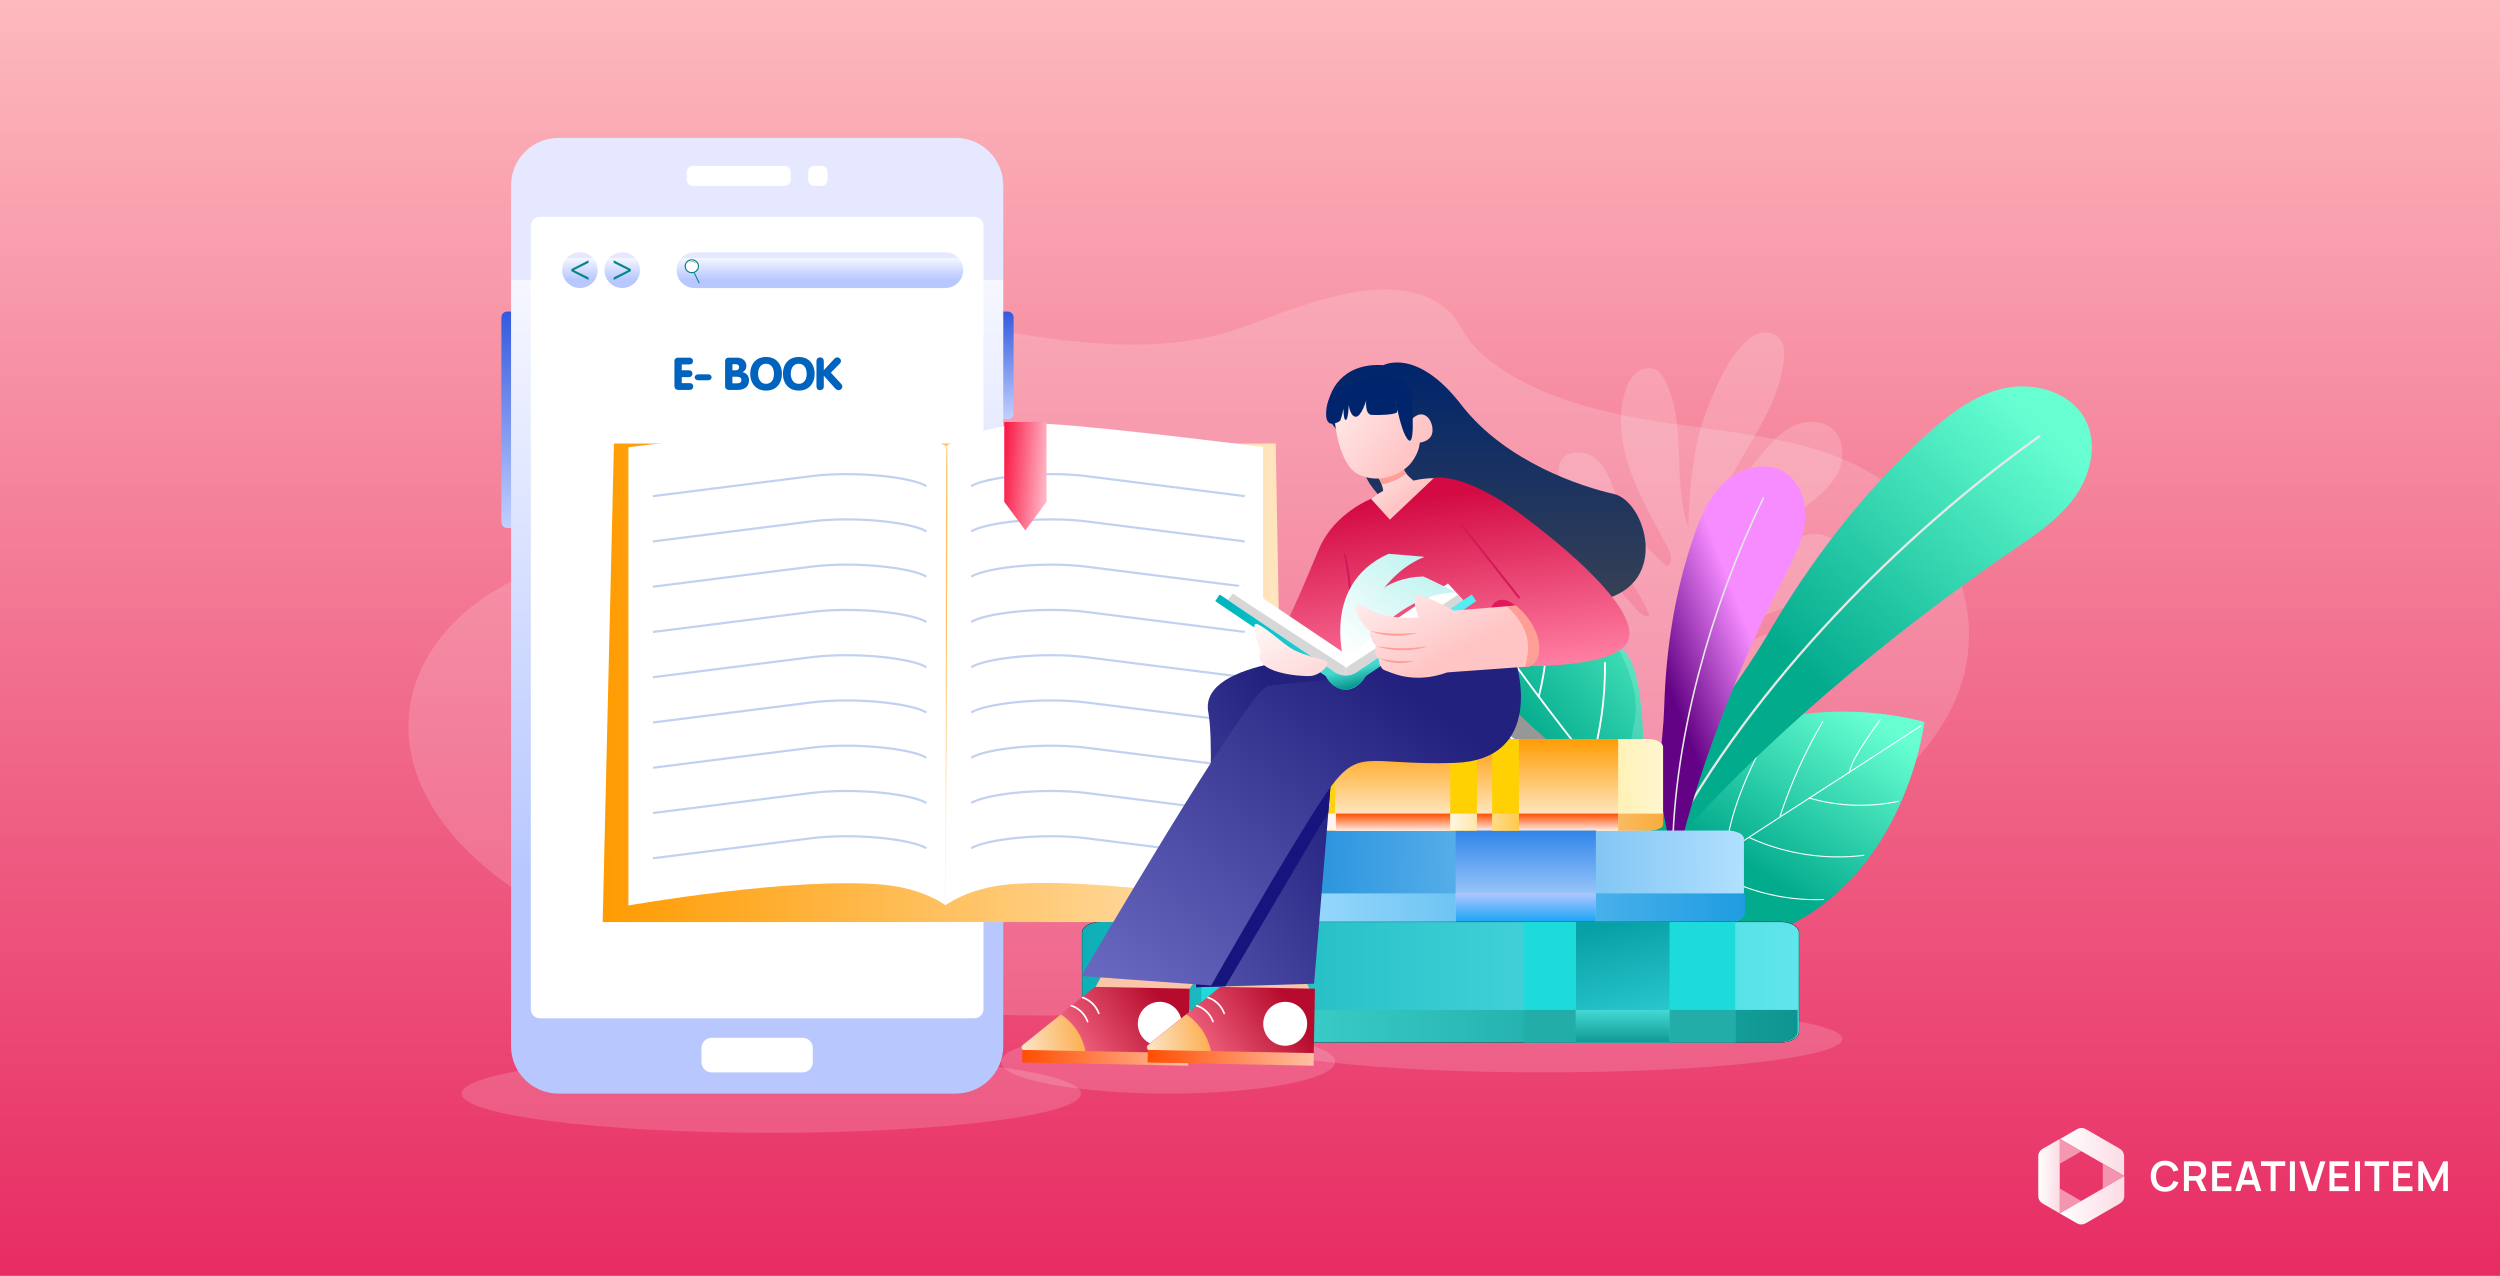 <svg width="980" height="500" viewBox="0 0 980 500" fill="none" xmlns="http://www.w3.org/2000/svg">
<rect x="0" y="0" width="980" height="500" fill="#333333" stroke="none"/>
<rect width="980" height="500" fill="url(#paint0_linear_215_7128)"/>
<path d="M722.686 180.094C697.441 169.382 666.238 168.747 638.613 163.285C623.338 160.265 608.268 155.822 595.341 148.745C588.88 145.207 582.937 141.015 578.085 136.024C573.781 131.596 571.922 125.309 567.313 121.39C546.45 103.643 509.687 120.109 486.356 128.54C459.706 138.169 428.467 135.428 401.986 131.292C369.177 126.167 328.373 113.362 293.901 121.664C247.751 132.779 269.978 215.545 269.978 215.545C140.943 207.069 91.889 347.952 312.53 389.31C392.863 404.369 481.648 399.843 562.888 377.092C588.896 369.807 633.849 371.625 657.682 359.787C664.892 356.204 671.994 352.467 678.988 348.574C680.544 347.708 682.099 346.841 683.651 345.974C720.957 324.983 764.3 298.705 770.937 259.598C776.453 227.081 756.585 194.479 722.686 180.094Z" fill="white" fill-opacity="0.16"/>
<path d="M302.337 444.064C369.394 444.064 423.754 437.178 423.754 428.684C423.754 420.189 369.394 413.303 302.337 413.303C235.281 413.303 180.921 420.189 180.921 428.684C180.921 437.178 235.281 444.064 302.337 444.064Z" fill="white" fill-opacity="0.16"/>
<path d="M395.026 122.126H392.064C390.79 122.126 389.758 123.158 389.758 124.432V162.054C389.758 163.327 390.79 164.36 392.064 164.36H395.026C396.3 164.36 397.332 163.327 397.332 162.054V124.432C397.332 123.158 396.3 122.126 395.026 122.126Z" fill="url(#paint1_linear_215_7128)"/>
<path d="M201.813 122.126H198.851C197.577 122.126 196.545 123.158 196.545 124.432V204.679C196.545 205.953 197.577 206.985 198.851 206.985H201.813C203.087 206.985 204.119 205.953 204.119 204.679V124.432C204.119 123.158 203.087 122.126 201.813 122.126Z" fill="url(#paint2_linear_215_7128)"/>
<path d="M374.68 54.064H218.926C208.655 54.064 200.329 62.39 200.329 72.661V410.087C200.329 420.358 208.655 428.684 218.926 428.684H374.68C384.95 428.684 393.276 420.358 393.276 410.087V72.661C393.276 62.39 384.95 54.064 374.68 54.064Z" fill="url(#paint3_linear_215_7128)"/>
<path d="M381.992 84.995H211.616C209.662 84.995 208.078 86.578 208.078 88.532V395.62C208.078 397.573 209.662 399.157 211.616 399.157H381.992C383.946 399.157 385.529 397.573 385.529 395.62V88.532C385.529 86.578 383.946 84.995 381.992 84.995Z" fill="white"/>
<path d="M314.632 406.818H278.975C276.775 406.818 274.992 408.601 274.992 410.801V416.392C274.992 418.592 276.775 420.375 278.975 420.375H314.632C316.832 420.375 318.615 418.592 318.615 416.392V410.801C318.615 408.601 316.832 406.818 314.632 406.818Z" fill="white"/>
<path d="M307.663 65.009H271.53C270.256 65.009 269.224 66.041 269.224 67.315V70.553C269.224 71.827 270.256 72.859 271.53 72.859H307.663C308.936 72.859 309.969 71.827 309.969 70.553V67.315C309.969 66.041 308.936 65.009 307.663 65.009Z" fill="white"/>
<path d="M322.078 65.009H319.115C317.842 65.009 316.81 66.041 316.81 67.315V70.553C316.81 71.827 317.842 72.859 319.115 72.859H322.078C323.351 72.859 324.384 71.827 324.384 70.553V67.315C324.384 66.041 323.351 65.009 322.078 65.009Z" fill="white"/>
<path d="M370.55 98.887H272.226C271.305 98.887 270.394 99.068 269.543 99.421C268.692 99.773 267.919 100.29 267.268 100.942C266.617 101.593 266.101 102.367 265.749 103.218C265.398 104.069 265.217 104.981 265.218 105.902C265.218 107.761 265.956 109.543 267.271 110.858C268.585 112.172 270.368 112.91 272.226 112.91H370.55C372.409 112.91 374.192 112.172 375.506 110.858C376.82 109.543 377.559 107.761 377.559 105.902C377.56 104.981 377.379 104.069 377.027 103.218C376.675 102.367 376.159 101.593 375.508 100.942C374.857 100.29 374.084 99.773 373.234 99.421C372.383 99.068 371.471 98.887 370.55 98.887Z" fill="url(#paint4_linear_215_7128)"/>
<path d="M272.394 101.882C271.718 101.57 270.947 101.533 270.244 101.779C269.542 102.025 268.962 102.534 268.627 103.199C268.471 103.528 268.382 103.884 268.366 104.247C268.35 104.611 268.407 104.973 268.533 105.314C268.66 105.655 268.853 105.967 269.103 106.232C269.352 106.497 269.652 106.709 269.984 106.856C270.596 107.135 271.285 107.192 271.934 107.018C272.069 106.982 272.201 106.937 272.329 106.883C272.949 106.622 273.454 106.144 273.749 105.54C273.906 105.211 273.995 104.855 274.012 104.491C274.028 104.128 273.972 103.765 273.845 103.424C273.719 103.083 273.525 102.771 273.276 102.506C273.027 102.241 272.727 102.029 272.394 101.882ZM273.278 105.323C273.006 105.866 272.533 106.282 271.96 106.482C271.387 106.683 270.758 106.652 270.207 106.397C269.935 106.278 269.69 106.105 269.487 105.889C269.283 105.673 269.125 105.418 269.022 105.14C268.918 104.862 268.872 104.566 268.886 104.269C268.899 103.973 268.972 103.682 269.1 103.414C269.373 102.871 269.846 102.456 270.42 102.256C270.993 102.055 271.622 102.085 272.173 102.34C272.445 102.459 272.69 102.632 272.894 102.848C273.098 103.064 273.256 103.318 273.359 103.597C273.463 103.875 273.509 104.171 273.496 104.468C273.482 104.765 273.41 105.056 273.281 105.323H273.278Z" fill="#068480"/>
<path d="M272.173 102.34C271.621 102.085 270.992 102.055 270.419 102.256C269.846 102.456 269.373 102.871 269.1 103.414C268.972 103.682 268.899 103.972 268.885 104.269C268.872 104.566 268.918 104.862 269.021 105.14C269.124 105.418 269.282 105.673 269.486 105.889C269.69 106.105 269.935 106.278 270.206 106.397C270.758 106.652 271.386 106.683 271.959 106.482C272.533 106.282 273.005 105.866 273.278 105.323C273.406 105.056 273.479 104.765 273.492 104.468C273.506 104.172 273.46 103.876 273.357 103.598C273.254 103.319 273.096 103.065 272.892 102.848C272.689 102.632 272.444 102.459 272.173 102.34Z" fill="white"/>
<path d="M272.329 106.877C272.201 106.931 272.069 106.977 271.934 107.012L273.876 110.999C273.897 111.042 273.932 111.076 273.975 111.095C274.003 111.108 274.034 111.115 274.065 111.115C274.096 111.115 274.126 111.108 274.154 111.095C274.179 111.084 274.201 111.069 274.219 111.049C274.237 111.03 274.252 111.007 274.261 110.981C274.27 110.956 274.274 110.93 274.273 110.903C274.272 110.876 274.265 110.85 274.253 110.826L272.329 106.877ZM271.449 102.439C271.203 102.405 270.954 102.4 270.708 102.423C270.688 102.424 270.669 102.433 270.655 102.447C270.641 102.461 270.632 102.479 270.63 102.499C270.629 102.505 270.629 102.511 270.63 102.517C270.631 102.528 270.635 102.539 270.64 102.549C270.646 102.559 270.654 102.568 270.663 102.575C270.672 102.582 270.682 102.587 270.693 102.59C270.704 102.593 270.716 102.593 270.727 102.592C270.738 102.592 271.986 102.454 272.476 103.141C272.489 103.16 272.509 103.173 272.532 103.177C272.555 103.181 272.578 103.175 272.597 103.162C272.607 103.156 272.615 103.148 272.621 103.138C272.627 103.129 272.632 103.119 272.634 103.108C272.636 103.097 272.636 103.085 272.633 103.074C272.631 103.063 272.627 103.053 272.62 103.043C272.391 102.722 271.98 102.512 271.449 102.439Z" fill="#068480"/>
<path d="M243.917 98.887H243.915C240.075 98.887 236.962 102 236.962 105.84V105.952C236.962 109.792 240.075 112.906 243.915 112.906H243.917C247.757 112.906 250.87 109.792 250.87 105.952V105.84C250.87 102 247.757 98.887 243.917 98.887Z" fill="url(#paint5_linear_215_7128)"/>
<path d="M240.554 103.04L246.264 105.881V105.91L240.554 108.751V109.75L247.276 106.302V105.491L240.554 102.041V103.04Z" fill="#068480"/>
<path d="M227.327 98.887C225.483 98.887 223.715 99.619 222.411 100.923C221.107 102.227 220.374 103.996 220.374 105.84V105.951C220.374 107.795 221.107 109.563 222.411 110.867C223.715 112.171 225.483 112.904 227.327 112.904C229.172 112.904 230.94 112.171 232.244 110.867C233.548 109.563 234.281 107.795 234.281 105.951V105.84C234.28 103.996 233.548 102.228 232.244 100.924C230.94 99.62 229.171 98.887 227.327 98.887Z" fill="url(#paint6_linear_215_7128)"/>
<path d="M223.967 106.302L230.689 109.75V108.751L224.981 105.91V105.881L230.689 103.04V102.041L223.967 105.491V106.302Z" fill="#068480"/>
<path d="M270.295 150.183H267.248V147.827H270.079C270.264 147.834 270.449 147.801 270.62 147.73C270.792 147.66 270.946 147.554 271.073 147.419C271.195 147.296 271.291 147.15 271.355 146.99C271.419 146.829 271.449 146.657 271.445 146.485C271.45 146.137 271.323 145.8 271.091 145.54C270.958 145.409 270.8 145.307 270.626 145.241C270.451 145.174 270.265 145.144 270.079 145.152H267.248V142.859H270.295C270.75 142.859 271.094 142.736 271.325 142.487C271.543 142.221 271.658 141.886 271.65 141.543C271.661 141.362 271.634 141.18 271.57 141.01C271.506 140.84 271.406 140.685 271.278 140.557C271.148 140.435 270.994 140.341 270.827 140.28C270.659 140.219 270.481 140.193 270.303 140.202H265.758C265.402 140.201 265.059 140.334 264.798 140.574C264.515 140.799 264.373 141.159 264.373 141.657V151.421C264.365 151.797 264.505 152.161 264.763 152.434C264.909 152.573 265.082 152.681 265.271 152.751C265.46 152.821 265.661 152.852 265.862 152.842H270.295C270.802 152.842 271.169 152.712 271.393 152.452C271.638 152.179 271.766 151.821 271.749 151.455C271.752 151.289 271.723 151.124 271.661 150.97C271.6 150.815 271.509 150.674 271.393 150.555C271.169 150.308 270.797 150.183 270.295 150.183ZM277.635 146.738H273.696C273.332 146.726 272.976 146.853 272.702 147.092C272.579 147.195 272.479 147.322 272.408 147.466C272.338 147.61 272.299 147.767 272.294 147.928C272.299 148.08 272.337 148.23 272.404 148.366C272.471 148.503 272.566 148.625 272.684 148.722C272.967 148.957 273.328 149.077 273.696 149.059H277.635C277.808 149.07 277.982 149.045 278.146 148.988C278.309 148.93 278.459 148.84 278.587 148.722C278.7 148.623 278.791 148.501 278.852 148.364C278.914 148.227 278.945 148.078 278.943 147.928C278.946 147.769 278.915 147.611 278.854 147.464C278.793 147.317 278.702 147.185 278.587 147.074C278.459 146.957 278.309 146.867 278.146 146.809C277.982 146.751 277.808 146.727 277.635 146.738ZM292.457 146.496C292.061 146.181 291.589 145.978 291.088 145.908C292.082 145.366 292.579 144.554 292.579 143.47C292.587 142.875 292.428 142.29 292.119 141.782C291.816 141.289 291.382 140.89 290.864 140.631C290.322 140.346 289.718 140.2 289.106 140.207H285.653C285.46 140.194 285.268 140.222 285.087 140.29C284.906 140.357 284.742 140.462 284.605 140.597C284.476 140.734 284.377 140.896 284.313 141.073C284.249 141.25 284.222 141.438 284.233 141.626V151.392C284.233 151.872 284.38 152.233 284.675 152.474C284.945 152.711 285.291 152.843 285.65 152.846H289.285C289.972 152.866 290.657 152.751 291.301 152.508C291.829 152.314 292.308 152.006 292.705 151.608C293.037 151.216 293.29 150.764 293.45 150.276C293.547 149.881 293.602 149.478 293.612 149.072C293.623 148.569 293.525 148.07 293.326 147.609C293.129 147.174 292.831 146.793 292.457 146.496ZM287.107 142.773H288.407C289.259 142.773 289.702 143.152 289.736 143.911C289.736 144.736 289.282 145.149 288.373 145.149H287.106L287.107 142.773ZM288.95 150.264H287.107V147.682H288.835C289.403 147.682 289.842 147.794 290.146 148.019C290.302 148.118 290.43 148.257 290.515 148.421C290.601 148.585 290.642 148.769 290.633 148.955C290.631 149.828 290.07 150.264 288.95 150.264ZM304.807 141.725C304.537 141.433 304.237 141.17 303.911 140.942C303.58 140.709 303.221 140.518 302.842 140.375C301.206 139.763 299.405 139.763 297.769 140.375C297.397 140.52 297.044 140.707 296.716 140.934C296.385 141.165 296.079 141.431 295.802 141.725C295.23 142.326 294.798 143.048 294.54 143.837C294.231 144.707 294.082 145.625 294.098 146.548C294.084 147.459 294.233 148.365 294.54 149.223C294.809 150.002 295.239 150.716 295.802 151.317C296.35 151.907 297.022 152.368 297.769 152.668C299.404 153.281 301.206 153.281 302.842 152.668C303.59 152.38 304.262 151.924 304.807 151.335C305.36 150.728 305.787 150.016 306.061 149.241C306.371 148.377 306.523 147.465 306.511 146.548C306.525 145.619 306.373 144.696 306.061 143.821C305.792 143.043 305.365 142.329 304.807 141.725ZM303.087 148.477C302.885 149.039 302.525 149.532 302.051 149.895C301.548 150.279 300.927 150.475 300.296 150.45C299.259 150.45 298.486 150.07 297.978 149.312C297.442 148.554 297.171 147.633 297.166 146.55C297.156 145.882 297.266 145.217 297.491 144.588C297.696 144.021 298.053 143.523 298.524 143.147C299.029 142.767 299.648 142.571 300.279 142.593C300.911 142.568 301.531 142.764 302.034 143.147C302.507 143.52 302.866 144.017 303.071 144.583C303.294 145.215 303.404 145.88 303.396 146.55C303.41 147.205 303.305 147.858 303.087 148.477ZM317.623 141.725C317.353 141.433 317.053 141.171 316.728 140.942C316.396 140.709 316.037 140.518 315.658 140.375C314.022 139.763 312.221 139.763 310.585 140.375C310.214 140.52 309.861 140.707 309.532 140.934C309.201 141.165 308.895 141.431 308.619 141.725C308.046 142.326 307.615 143.048 307.356 143.837C307.048 144.707 306.898 145.625 306.914 146.548C306.9 147.459 307.05 148.365 307.356 149.223C307.625 150.002 308.055 150.716 308.619 151.317C309.167 151.907 309.838 152.368 310.585 152.668C312.221 153.281 314.023 153.281 315.658 152.668C316.406 152.379 317.078 151.923 317.623 151.335C318.177 150.728 318.603 150.016 318.877 149.241C319.187 148.377 319.34 147.465 319.328 146.548C319.342 145.619 319.189 144.696 318.877 143.821C318.609 143.043 318.182 142.329 317.623 141.725ZM315.909 148.477C315.706 149.039 315.346 149.531 314.872 149.895C314.369 150.279 313.749 150.475 313.117 150.45C312.08 150.45 311.308 150.07 310.8 149.312C310.258 148.554 309.987 147.633 309.987 146.55C309.977 145.882 310.087 145.217 310.312 144.588C310.517 144.021 310.874 143.523 311.346 143.147C311.85 142.767 312.469 142.571 313.101 142.593C313.732 142.568 314.353 142.764 314.856 143.147C315.328 143.52 315.688 144.017 315.892 144.583C316.115 145.215 316.225 145.88 316.217 146.55C316.231 147.205 316.126 147.858 315.909 148.477ZM325.691 146.088L329.094 142.627C329.423 142.342 329.633 141.943 329.682 141.51C329.671 141.15 329.519 140.808 329.258 140.558C328.999 140.279 328.642 140.112 328.262 140.092C328.017 140.098 327.777 140.157 327.558 140.264C327.338 140.372 327.144 140.525 326.989 140.714L322.927 145.111V141.652C322.927 140.653 322.454 140.131 321.507 140.085C321.317 140.078 321.128 140.109 320.95 140.178C320.773 140.246 320.612 140.35 320.476 140.483C320.331 140.625 320.218 140.797 320.145 140.986C320.071 141.176 320.04 141.379 320.052 141.582V151.451C320.035 151.837 320.161 152.217 320.407 152.517C320.526 152.651 320.673 152.759 320.837 152.832C321.001 152.905 321.179 152.942 321.359 152.941C321.761 152.954 322.156 152.829 322.477 152.585C322.776 152.361 322.927 151.971 322.927 151.416V147.274L327.28 152.149C327.759 152.679 328.233 152.944 328.701 152.946C328.901 152.957 329.101 152.925 329.288 152.851C329.475 152.778 329.643 152.666 329.783 152.521C330.066 152.2 330.211 151.781 330.189 151.353C330.123 151.012 329.957 150.698 329.713 150.451L325.691 146.088Z" fill="#0063BE"/>
<path d="M754.377 282.963L754.304 283.011C751.216 282.109 688.686 264.599 649.917 310.059C634.502 328.133 639.985 350.497 643.312 355.931C646.237 360.723 665.312 375.07 688.027 368.118C745.155 350.627 753.956 286.295 754.361 283.098L754.434 283.048L754.37 283.03C754.375 282.988 754.377 282.963 754.377 282.963Z" fill="url(#paint7_linear_215_7128)"/>
<path d="M752.702 284.429C740.794 292.229 728.977 299.852 717.55 307.229C692.348 323.502 668.541 338.871 643.466 356.106C643.443 356.122 643.423 356.142 643.408 356.165C643.392 356.188 643.382 356.214 643.377 356.242C643.372 356.269 643.372 356.297 643.378 356.324C643.384 356.352 643.395 356.377 643.411 356.4C643.43 356.428 643.456 356.451 643.487 356.467C643.517 356.483 643.551 356.491 643.585 356.491C643.628 356.491 643.669 356.478 643.705 356.454C668.775 339.229 692.578 323.855 717.779 307.585C729.207 300.206 741.024 292.577 752.932 284.782C752.958 284.768 752.98 284.748 752.997 284.725C753.015 284.702 753.028 284.676 753.035 284.648C753.042 284.62 753.043 284.59 753.038 284.562C753.033 284.533 753.022 284.506 753.006 284.481C752.991 284.457 752.97 284.436 752.946 284.42C752.921 284.405 752.894 284.394 752.865 284.389C752.837 284.384 752.807 284.385 752.779 284.392C752.751 284.399 752.725 284.412 752.702 284.429Z" fill="white"/>
<path d="M744.129 313.902C732.601 316.343 720.65 315.912 709.328 312.647C709.302 312.639 709.274 312.637 709.246 312.64C709.219 312.642 709.192 312.651 709.168 312.664C709.143 312.677 709.122 312.695 709.104 312.717C709.087 312.739 709.074 312.764 709.067 312.79C709.059 312.817 709.057 312.845 709.06 312.872C709.063 312.9 709.071 312.927 709.085 312.951C709.098 312.975 709.116 312.997 709.138 313.014C709.16 313.031 709.185 313.044 709.211 313.052C720.6 316.336 732.621 316.77 744.217 314.314C744.272 314.303 744.319 314.27 744.35 314.223C744.38 314.176 744.391 314.119 744.379 314.064C744.374 314.037 744.363 314.011 744.348 313.988C744.332 313.965 744.312 313.945 744.289 313.93C744.265 313.915 744.239 313.905 744.212 313.9C744.184 313.895 744.156 313.896 744.129 313.902ZM736.864 282.005C734.709 284.93 732.616 287.977 730.645 291.038L730.068 291.93C727.619 295.72 726.006 298.222 724.632 302.913C724.617 302.967 724.623 303.025 724.65 303.074C724.677 303.123 724.722 303.159 724.775 303.175C724.795 303.178 724.816 303.178 724.836 303.175C724.881 303.175 724.925 303.161 724.962 303.134C724.998 303.106 725.025 303.068 725.037 303.024C726.389 298.391 727.907 296.036 730.422 292.151L730.999 291.259C732.967 288.204 735.054 285.172 737.205 282.247C737.238 282.201 737.252 282.145 737.244 282.089C737.235 282.034 737.205 281.984 737.16 281.951C737.114 281.918 737.058 281.904 737.002 281.912C736.947 281.921 736.897 281.951 736.864 281.997V282.005ZM714.653 282.651C714.629 282.637 714.603 282.628 714.575 282.624C714.548 282.621 714.52 282.622 714.493 282.63C714.466 282.637 714.441 282.649 714.419 282.666C714.397 282.683 714.378 282.704 714.364 282.728C707.471 294.444 701.859 306.869 697.627 319.787C697.618 319.814 697.614 319.842 697.616 319.869C697.618 319.897 697.626 319.924 697.638 319.949C697.651 319.974 697.668 319.996 697.689 320.014C697.711 320.032 697.735 320.046 697.762 320.054C697.783 320.06 697.805 320.064 697.827 320.064C697.871 320.064 697.914 320.05 697.95 320.024C697.986 319.998 698.013 319.961 698.026 319.919C702.248 307.03 707.845 294.632 714.72 282.941C714.749 282.893 714.759 282.836 714.746 282.782C714.734 282.728 714.7 282.681 714.653 282.651ZM730.614 335.058C715.817 337.008 699.504 334.484 685.857 328.146C685.806 328.124 685.749 328.123 685.697 328.142C685.645 328.162 685.603 328.201 685.58 328.251C685.557 328.302 685.554 328.359 685.573 328.411C685.591 328.463 685.63 328.506 685.68 328.53C696.359 333.489 708.662 336.122 720.609 336.122C723.972 336.124 727.332 335.907 730.668 335.472C730.697 335.471 730.726 335.463 730.752 335.45C730.778 335.437 730.801 335.419 730.82 335.397C730.839 335.375 730.853 335.349 730.861 335.32C730.869 335.292 730.871 335.263 730.868 335.234C730.864 335.205 730.854 335.177 730.839 335.152C730.824 335.127 730.804 335.105 730.78 335.089C730.757 335.072 730.729 335.06 730.701 335.054C730.672 335.048 730.643 335.048 730.614 335.054V335.058ZM694.871 284.063C694.846 284.051 694.819 284.043 694.792 284.04C694.764 284.038 694.736 284.041 694.71 284.049C694.683 284.057 694.659 284.071 694.638 284.088C694.616 284.106 694.599 284.128 694.586 284.153C686.882 299.048 678.151 315.928 676.282 333.845C676.277 333.901 676.294 333.957 676.329 334C676.364 334.044 676.415 334.072 676.471 334.078H676.494C676.546 334.077 676.596 334.058 676.635 334.023C676.673 333.987 676.698 333.939 676.703 333.888C678.562 316.05 687.274 299.207 694.96 284.346C694.985 284.297 694.99 284.239 694.973 284.187C694.957 284.134 694.92 284.089 694.871 284.063ZM714.865 352.39C698.693 353.04 682.277 348.608 668.637 339.9C668.59 339.872 668.533 339.863 668.479 339.875C668.426 339.888 668.379 339.921 668.349 339.967C668.32 340.013 668.309 340.07 668.32 340.124C668.332 340.178 668.363 340.225 668.409 340.256C681.237 348.444 696.505 352.876 711.73 352.876C712.78 352.876 713.83 352.855 714.881 352.812C714.937 352.81 714.99 352.786 715.028 352.745C715.066 352.704 715.086 352.649 715.084 352.593C715.082 352.537 715.058 352.484 715.016 352.446C714.975 352.408 714.921 352.388 714.865 352.39ZM671.464 292.991C671.44 292.977 671.414 292.968 671.386 292.964C671.359 292.96 671.331 292.962 671.304 292.969C671.277 292.976 671.252 292.988 671.23 293.005C671.208 293.021 671.189 293.042 671.175 293.066C665.435 302.772 661.147 311.693 658.066 320.343C654.449 330.493 652.52 340.386 652.332 349.746C652.331 349.774 652.336 349.801 652.346 349.827C652.357 349.853 652.372 349.876 652.391 349.896C652.41 349.916 652.433 349.932 652.459 349.943C652.484 349.954 652.512 349.96 652.539 349.96C652.595 349.96 652.648 349.939 652.687 349.9C652.727 349.862 652.749 349.809 652.751 349.754C652.938 340.44 654.863 330.592 658.459 320.485C661.532 311.861 665.809 302.962 671.534 293.28C671.563 293.233 671.572 293.176 671.559 293.121C671.546 293.067 671.512 293.02 671.464 292.991ZM684.542 365.881C672.125 364.922 660.419 359.706 651.404 351.114C651.384 351.095 651.36 351.08 651.334 351.07C651.308 351.06 651.281 351.055 651.253 351.056C651.225 351.056 651.198 351.062 651.172 351.073C651.147 351.085 651.124 351.101 651.105 351.121C651.085 351.141 651.07 351.164 651.06 351.19C651.05 351.216 651.045 351.244 651.046 351.272C651.047 351.299 651.053 351.327 651.064 351.352C651.075 351.378 651.091 351.401 651.111 351.42C660.2 360.076 671.997 365.33 684.511 366.295H684.528C684.581 366.293 684.631 366.27 684.668 366.232C684.705 366.195 684.727 366.144 684.729 366.091C684.731 366.038 684.713 365.986 684.678 365.946C684.643 365.906 684.595 365.88 684.542 365.874V365.881Z" fill="white"/>
<path d="M634.72 252.964C632.715 251.151 629.72 250.223 627.227 251.269C625.44 252.019 624.17 253.631 623.155 255.28C622.525 256.307 621.962 257.374 621.47 258.473C621.761 256.942 622.019 255.403 622.212 253.853C623.179 246.078 622.775 238.042 620.222 230.634C619.208 227.689 617.82 224.798 615.615 222.6C613.41 220.401 610.28 218.968 607.191 219.372C606.112 219.522 605.073 219.876 604.128 220.417C602.898 220.711 601.931 221.649 601.266 222.855C600.996 223.181 600.747 223.523 600.52 223.88C600.325 224.192 600.146 224.513 599.982 224.844C599.774 221.228 599.412 217.596 598.289 214.158C597.075 210.441 594.895 206.928 591.636 204.768C589.721 203.498 587.304 202.726 585.104 203.394C582.775 204.102 581.155 206.286 580.361 208.594C580.032 209.54 579.818 210.522 579.722 211.519C577.392 203.754 574.41 197.956 567.773 191.471C565.61 189.359 559.938 186.369 556.915 186.253C550.204 185.995 547.68 192.323 547.241 197.843C546.286 209.843 552.061 222.11 561.762 229.192C559.569 228.269 556.582 227.995 555.087 229.517C554.337 230.325 553.758 231.276 553.384 232.312C577.836 265.877 608.082 294.808 642.7 317.745C645.448 297.793 644.283 271.642 640.008 260.623C639.029 258.096 636.727 254.781 634.72 252.964ZM618.145 271.298C618.145 271.194 618.145 271.091 618.156 270.989C618.156 270.973 618.168 270.956 618.173 270.938C618.166 271.062 618.158 271.181 618.15 271.301L618.145 271.298Z" fill="url(#paint8_linear_215_7128)"/>
<path d="M553.386 232.307C552.7 234.113 552.41 236.427 553.01 239.012C555.084 247.966 561.202 255.81 567.43 262.574C573.659 269.339 581.503 274.393 589.568 278.802C585.679 277.562 581.81 281.873 581.943 285.952C582.076 290.03 584.418 293.976 587.213 296.95C597.298 307.675 627.981 319.76 638.361 323.476C640.186 324.126 641.912 322.826 642.227 320.912C642.39 319.878 642.552 318.819 642.702 317.746C608.083 294.808 577.837 265.874 553.386 232.307Z" fill="#979797"/>
<path d="M555.283 198.819C555.237 198.733 555.159 198.669 555.066 198.64C554.972 198.611 554.872 198.621 554.785 198.667C554.699 198.712 554.635 198.79 554.606 198.884C554.577 198.977 554.587 199.078 554.633 199.164C578.374 243.799 610.476 283.826 641.523 322.535C641.557 322.578 641.601 322.612 641.65 322.636C641.7 322.66 641.754 322.672 641.809 322.672C641.892 322.672 641.973 322.644 642.038 322.592C642.076 322.562 642.107 322.525 642.13 322.483C642.153 322.44 642.167 322.394 642.173 322.346C642.178 322.298 642.173 322.25 642.16 322.204C642.146 322.158 642.124 322.115 642.093 322.077C611.072 283.394 578.991 243.395 555.283 198.819Z" fill="white"/>
<path d="M589.608 255.087C578.603 252.406 568.667 246.458 561.106 238.024C561.074 237.988 561.035 237.959 560.992 237.938C560.948 237.917 560.901 237.905 560.853 237.902C560.757 237.897 560.661 237.93 560.589 237.995C560.517 238.059 560.473 238.15 560.467 238.247C560.462 238.344 560.495 238.439 560.56 238.512C568.22 247.056 578.286 253.082 589.436 255.797C589.464 255.803 589.493 255.806 589.522 255.806C589.612 255.807 589.699 255.774 589.766 255.715C589.834 255.656 589.877 255.573 589.887 255.484C589.898 255.395 589.876 255.305 589.824 255.231C589.773 255.158 589.696 255.106 589.608 255.085V255.087ZM584.969 215.216C584.962 215.168 584.946 215.122 584.922 215.081C584.898 215.039 584.865 215.003 584.827 214.974C584.789 214.945 584.745 214.924 584.699 214.912C584.652 214.9 584.604 214.897 584.556 214.904C584.509 214.91 584.463 214.926 584.421 214.95C584.38 214.975 584.344 215.007 584.315 215.045C584.286 215.084 584.265 215.127 584.252 215.174C584.24 215.22 584.237 215.269 584.244 215.316C585.549 224.798 584.946 234.446 582.473 243.692C582.372 244.064 582.348 244.584 582.58 244.924C582.64 245.015 582.72 245.091 582.813 245.147C582.907 245.203 583.011 245.238 583.12 245.249H583.159C583.248 245.248 583.334 245.215 583.4 245.155C583.467 245.095 583.509 245.013 583.518 244.924C583.528 244.827 583.499 244.731 583.438 244.655C583.377 244.58 583.289 244.531 583.193 244.521C583.141 244.475 583.099 244.196 583.183 243.885C585.682 234.543 586.289 224.796 584.969 215.216ZM605.429 233.541C605.333 233.554 605.246 233.606 605.188 233.683C605.129 233.761 605.104 233.859 605.117 233.955C606.909 246.96 606.136 260.19 602.842 272.898C602.818 272.992 602.832 273.092 602.881 273.176C602.93 273.259 603.01 273.32 603.104 273.345C603.134 273.353 603.165 273.357 603.196 273.356C603.277 273.356 603.356 273.329 603.42 273.28C603.484 273.231 603.53 273.162 603.551 273.083C606.866 260.281 607.642 246.953 605.835 233.853C605.822 233.758 605.772 233.672 605.696 233.614C605.62 233.556 605.524 233.53 605.429 233.541ZM626.626 303.351C620.522 303.326 613.983 301.563 607.191 298.115C601.115 295.027 595.491 290.965 590.05 287.047C590.011 287.018 589.967 286.996 589.92 286.984C589.873 286.972 589.823 286.97 589.775 286.977C589.727 286.984 589.681 287.001 589.639 287.027C589.598 287.052 589.562 287.085 589.533 287.125C589.505 287.165 589.484 287.209 589.473 287.257C589.463 287.304 589.461 287.353 589.47 287.401C589.478 287.449 589.496 287.495 589.522 287.536C589.548 287.577 589.583 287.613 589.623 287.64C595.084 291.581 600.733 295.656 606.859 298.768C613.756 302.268 620.404 304.058 626.622 304.082C626.719 304.082 626.812 304.043 626.881 303.975C626.95 303.906 626.988 303.813 626.988 303.716C626.988 303.619 626.95 303.526 626.881 303.458C626.812 303.389 626.719 303.351 626.622 303.351H626.626ZM629.144 259.487C629.096 259.488 629.049 259.498 629.005 259.517C628.961 259.536 628.921 259.563 628.887 259.598C628.854 259.632 628.827 259.673 628.81 259.717C628.792 259.762 628.783 259.81 628.784 259.858C628.943 273.296 627.103 286.684 623.325 299.582C623.312 299.628 623.308 299.677 623.313 299.724C623.318 299.772 623.333 299.818 623.356 299.86C623.379 299.903 623.41 299.94 623.447 299.97C623.485 300 623.528 300.022 623.574 300.036C623.607 300.047 623.642 300.052 623.676 300.052C623.756 300.052 623.833 300.026 623.896 299.979C623.96 299.932 624.006 299.865 624.029 299.789C627.827 286.821 629.676 273.361 629.515 259.849C629.513 259.753 629.473 259.66 629.404 259.593C629.334 259.525 629.241 259.487 629.144 259.487Z" fill="white"/>
<path d="M592.243 222.783C590.148 222.432 588.921 225.263 589.556 226.932C590.284 228.838 592.732 230.31 594.058 228.02C594.628 227.036 594.545 225.785 594.145 224.719C593.817 223.828 593.179 222.939 592.243 222.783ZM573.854 212.094C572.613 211.886 571.885 213.556 572.262 214.554C572.694 215.683 574.145 216.558 574.931 215.204C575.268 214.619 575.217 213.878 574.983 213.254C574.787 212.715 574.41 212.186 573.854 212.094ZM565.515 197.81C564.306 199.157 564.135 201.686 566.49 201.804C567.497 201.855 568.449 201.278 569.13 200.534C569.699 199.913 570.143 199.048 569.886 198.247C569.306 196.452 566.572 196.632 565.515 197.81ZM557.817 217.947C556.715 219.174 556.561 221.477 558.698 221.584C559.616 221.629 560.485 221.106 561.103 220.428C561.621 219.863 562.024 219.076 561.79 218.345C561.26 216.71 558.772 216.875 557.817 217.947ZM613.603 237.364C612.781 238.279 612.666 240 614.253 240.08C614.939 240.114 615.586 239.722 616.041 239.217C616.427 238.794 616.728 238.208 616.554 237.662C616.179 236.435 614.323 236.552 613.603 237.364ZM598.096 238.313C596.981 237.683 595.702 239.035 595.718 240.112C595.738 241.342 596.823 242.681 598.047 241.656C598.572 241.216 598.78 240.487 598.777 239.802C598.767 239.23 598.595 238.594 598.096 238.313ZM607.782 225.62C606.851 226.433 606.52 228.115 608.091 228.396C608.767 228.516 609.458 228.209 609.981 227.767C610.418 227.396 610.794 226.852 610.688 226.29C610.454 225.029 608.597 224.917 607.782 225.62Z" fill="#B6B6B6"/>
<path d="M683.374 216.748C691.564 209.803 700.71 204.073 709.189 197.485C713.861 193.853 718.476 189.766 720.834 184.339C723.192 178.911 722.672 171.827 718.159 167.99C714.17 164.605 708.102 164.631 703.337 166.791C698.573 168.95 694.858 172.876 691.475 176.866C683.363 186.468 676.444 197.016 670.868 208.282C674.807 183.132 698.818 163.702 699.385 138.244C699.574 129.934 690.724 128.27 685.792 132.606C679.024 138.555 676.335 144.102 672.467 152.578C670.322 157.28 667.233 165.045 666.003 170.063C663.179 181.577 662.058 195.56 661.815 206.655C655.22 188.052 661.721 166.042 652.405 148.643C651.736 147.391 650.96 146.148 649.805 145.316C647.382 143.568 643.82 144.167 641.496 146.044C639.173 147.921 637.874 150.791 637.02 153.654C633.877 164.178 635.72 175.636 639.566 185.925C643.412 196.215 649.153 205.661 654.119 215.461C655.257 217.699 655.783 221.311 653.346 221.917C644.597 214.752 637.838 205.457 633.719 194.926C631.686 189.71 630.159 183.973 626.049 180.173C621.94 176.372 614.06 176.042 611.649 181.092C610.272 183.975 611.174 187.404 612.385 190.355C620.167 209.367 639.197 222.119 646.55 241.299C644.971 242.134 643.185 240.694 641.979 239.375C636.743 233.644 631.509 227.912 626.275 222.179C621.597 217.057 616.597 211.724 609.973 209.658C608.051 209.059 605.883 208.777 604.083 209.678C601.359 211.041 600.493 214.728 601.408 217.64C602.323 220.552 604.564 222.816 606.811 224.871C615.544 232.863 621.348 237.568 629.046 246.562C636.743 255.556 642.291 270.514 641.059 280.752C640.679 283.908 639.423 288.791 639.191 291.964C638.958 295.138 651.765 305.156 653.643 304.29C668.02 290.999 671.01 277.965 686.057 272.562C694.114 269.674 702.928 267.224 708.446 260.682C710.37 258.407 711.839 255.381 711.111 252.485C710.013 248.109 704.602 246.346 700.104 246.716C693.212 247.282 687.016 250.954 681.091 254.533L659.316 267.695C667.947 255.536 679.862 246.086 693.667 240.452C703.768 236.347 715.916 233.383 720.718 223.594C721.898 221.188 722.506 218.373 721.729 215.809C720.466 211.654 715.806 209.271 711.464 209.333C707.122 209.395 703.055 211.373 699.268 213.498C686.017 220.95 674.189 230.687 664.331 242.261C667.838 232.103 675.183 223.693 683.374 216.748Z" fill="white" fill-opacity="0.17"/>
<path d="M785.364 152.276C773.354 154.988 763.279 162.977 754.192 171.289C729.786 193.606 709.714 219.978 693.063 248.489C687.286 258.379 682.175 265.324 675.818 274.868C662.038 295.575 658.411 327.878 651.666 335.984C687.458 292.978 742.029 247.79 788.229 216.23C797.227 210.082 806.592 203.992 813.051 195.218C819.51 186.445 822.51 174.179 817.447 164.532C811.725 153.626 797.376 149.564 785.364 152.276Z" fill="url(#paint9_linear_215_7128)"/>
<path d="M799.191 170.647C771.078 190.685 743.384 214.944 719.103 240.804C705.758 255.018 693.496 269.666 682.657 284.341C671.013 300.104 660.902 316.061 652.606 331.754C652.55 331.86 652.538 331.985 652.574 332.1C652.609 332.215 652.689 332.311 652.796 332.367C652.902 332.424 653.026 332.435 653.142 332.4C653.257 332.364 653.353 332.285 653.409 332.178C661.682 316.525 671.772 300.613 683.387 284.881C694.205 270.233 706.442 255.613 719.764 241.425C744.004 215.607 771.652 191.388 799.714 171.388C799.763 171.353 799.804 171.309 799.835 171.259C799.867 171.208 799.888 171.152 799.898 171.093C799.908 171.034 799.906 170.974 799.893 170.916C799.88 170.858 799.855 170.803 799.82 170.755C799.786 170.706 799.742 170.665 799.692 170.633C799.641 170.602 799.585 170.58 799.526 170.57C799.467 170.561 799.407 170.562 799.349 170.576C799.291 170.589 799.236 170.614 799.188 170.648L799.191 170.647Z" fill="#E8E8E8"/>
<path d="M699.984 185.426C692.94 180.714 682.922 182.974 676.556 188.562C670.191 194.151 666.719 202.294 663.956 210.305C656.535 231.823 653.069 254.367 652.368 277.079C652.126 284.959 651.317 290.84 650.613 298.692C649.087 315.743 657.513 336.468 656.098 343.586C663.605 305.817 681.748 260.548 699.31 226.285C702.73 219.61 706.39 212.85 707.412 205.42C708.434 197.991 706.216 189.589 699.984 185.426Z" fill="url(#paint10_linear_215_7128)"/>
<path d="M691.375 194.983C691.338 194.965 691.298 194.954 691.257 194.951C691.217 194.949 691.176 194.954 691.137 194.968C691.098 194.981 691.062 195.002 691.031 195.029C691.001 195.056 690.976 195.089 690.958 195.126C680.545 216.483 671.773 240.257 665.591 263.875C658.471 291.084 655.001 316.941 655.279 340.727C655.28 340.809 655.314 340.888 655.372 340.945C655.43 341.003 655.509 341.036 655.591 341.036C655.632 341.035 655.673 341.027 655.71 341.01C655.748 340.994 655.782 340.971 655.81 340.941C655.839 340.912 655.861 340.877 655.876 340.839C655.891 340.801 655.899 340.76 655.898 340.719C655.622 316.994 659.083 291.188 666.191 264.032C672.366 240.453 681.118 216.72 691.513 195.4C691.55 195.327 691.556 195.241 691.53 195.163C691.504 195.085 691.449 195.02 691.375 194.983Z" fill="#E8E8E8"/>
<path d="M605.089 420.373C669.775 420.373 722.214 414.503 722.214 407.261C722.214 400.02 669.775 394.149 605.089 394.149C540.402 394.149 487.964 400.02 487.964 407.261C487.964 414.503 540.402 420.373 605.089 420.373Z" fill="white" fill-opacity="0.16"/>
<path d="M676.999 325.571H430.843C427.183 325.571 424.221 326.98 424.221 328.733V358.264C424.221 360.016 427.183 361.431 430.843 361.431H676.999C680.655 361.431 683.621 360.016 683.621 358.264V328.733C683.621 326.98 680.655 325.571 676.999 325.571Z" fill="url(#paint11_linear_215_7128)"/>
<path d="M646.117 289.701H430.033C426.824 289.701 424.221 291.113 424.221 292.86V322.401C424.221 324.148 426.821 325.571 430.033 325.571H646.117C649.332 325.571 651.93 324.148 651.93 322.401V292.86C651.93 291.113 649.332 289.701 646.117 289.701Z" fill="url(#paint12_linear_215_7128)"/>
<path d="M424.221 323.393C424.221 324.591 426.821 325.571 430.033 325.571H646.117C649.327 325.571 651.93 324.596 651.93 323.393V318.939H424.221V323.393Z" fill="url(#paint13_linear_215_7128)"/>
<path d="M523.354 289.701H634.309V325.571H523.354V289.701Z" fill="url(#paint14_linear_215_7128)"/>
<path d="M523.732 318.936H634.31V325.569H523.732V318.936Z" fill="url(#paint15_linear_215_7128)"/>
<path d="M424.221 357.757C424.221 359.788 427.19 361.438 430.854 361.438H677.397C681.055 361.438 684.024 359.788 684.024 357.757V350.219H424.221V357.757Z" fill="url(#paint16_linear_215_7128)"/>
<path d="M570.613 325.571H625.579V361.44H570.613V325.571Z" fill="url(#paint17_linear_215_7128)"/>
<path d="M503.315 325.571H511.023V361.44H503.315V325.571Z" fill="#B2B2B2" stroke="black" stroke-width="0.193" stroke-miterlimit="10"/>
<path d="M570.613 350.219H625.579V361.44H570.613V350.219Z" fill="url(#paint18_linear_215_7128)"/>
<path d="M503.315 350.219H511.023V361.44H503.315V350.219Z" fill="#9E9E9E" stroke="black" stroke-width="0.193" stroke-miterlimit="10"/>
<path d="M697.966 361.438H431.393C427.435 361.438 424.221 363.3 424.221 365.596V404.414C424.221 406.71 427.435 408.571 431.393 408.571H697.966C701.928 408.571 705.137 406.71 705.137 404.414V365.596C705.137 363.302 701.928 361.438 697.966 361.438Z" fill="#2E2E2E" stroke="black" stroke-width="0.193" stroke-miterlimit="10"/>
<path d="M697.966 361.438H431.393C427.435 361.438 424.221 363.3 424.221 365.596V404.414C424.221 406.71 427.435 408.571 431.393 408.571H697.966C701.928 408.571 705.137 406.71 705.137 404.414V365.596C705.137 363.302 701.928 361.438 697.966 361.438Z" fill="url(#paint19_linear_215_7128)"/>
<path d="M423.755 404.414C423.755 406.71 426.969 408.571 430.923 408.571H697.495C701.457 408.571 704.668 406.71 704.668 404.414V395.899H423.755V404.414Z" fill="url(#paint20_linear_215_7128)"/>
<path d="M470.926 361.438H481.394V408.565H470.926V361.438Z" fill="#1DDBDB"/>
<path d="M471.243 395.893H481.395V408.566H471.243V395.893Z" fill="#505050" stroke="black" stroke-width="0.193" stroke-miterlimit="10"/>
<path d="M597.456 361.438H680.222V408.565H597.456V361.438Z" fill="#1DDBDB"/>
<path d="M597.456 395.895H680.222V408.565H597.456V395.895Z" fill="#22ADA9"/>
<path d="M617.775 361.438H654.447V408.565H617.775V361.438Z" fill="url(#paint21_linear_215_7128)"/>
<path d="M617.646 395.895H654.445V408.565H617.646V395.895Z" fill="url(#paint22_linear_215_7128)"/>
<path d="M584.933 289.701H595.402V325.571H584.933V289.701ZM568.493 289.701H578.966V325.571H568.493V289.701Z" fill="#FFD002"/>
<path d="M584.933 318.936H595.402V325.569H584.933V318.936ZM568.493 318.936H578.966V325.569H568.493V318.936Z" fill="url(#paint23_linear_215_7128)"/>
<path d="M240.663 173.867L236.245 361.438H503.451L500.08 173.867H240.663Z" fill="url(#paint24_linear_215_7128)"/>
<path d="M371.278 174.6C371.721 175.068 370.67 354.847 370.67 354.847C370.67 354.847 379.404 348.1 395.445 346.675C430.961 343.535 495.115 354.847 495.115 354.847V175.226C495.115 175.226 433.643 167.405 410.369 166.149C387.094 164.893 371.278 174.6 371.278 174.6Z" fill="white"/>
<path d="M330.631 166.296C307.357 167.551 246.333 175.333 246.333 175.333V354.941C246.333 354.941 310.493 343.639 346.001 346.779C362.039 348.201 370.77 354.941 370.77 354.941C370.77 354.941 370.608 175.461 371.047 174.992C371.047 174.992 353.905 165.037 330.631 166.296Z" fill="white"/>
<path d="M317.776 186.237C300.086 188.476 255.863 194.066 255.863 194.066L255.972 194.931L317.885 187.103C325.906 186.088 335.824 186.027 345.095 186.941C353.545 187.771 360.37 189.308 362.925 190.954L363.397 190.222C357.827 186.624 335.228 184.029 317.776 186.237ZM317.776 203.98C300.086 206.22 255.863 211.81 255.863 211.81L255.972 212.674L317.885 204.847C325.906 203.831 335.824 203.771 345.095 204.684C353.545 205.513 360.37 207.05 362.925 208.696L363.397 207.963C357.827 204.367 335.228 201.777 317.776 203.98ZM317.776 221.725L255.863 229.553L255.972 230.418C255.972 230.418 300.198 224.829 317.885 222.59C325.906 221.574 335.824 221.514 345.095 222.427C353.545 223.256 360.37 224.793 362.925 226.44L363.397 225.707C357.827 222.111 335.228 219.515 317.776 221.725ZM317.776 239.477L255.863 247.305L255.972 248.169C255.972 248.169 300.198 242.581 317.885 240.341C325.906 239.326 335.824 239.267 345.095 240.179C353.545 241.008 360.37 242.545 362.925 244.191L363.397 243.458C357.827 239.854 335.228 237.259 317.776 239.477ZM317.776 257.212L255.863 265.04L255.972 265.906C255.972 265.906 300.198 260.316 317.885 258.077C325.906 257.061 335.824 257.002 345.095 257.914C353.545 258.743 360.37 260.28 362.925 261.926L363.397 261.193C357.827 257.597 335.228 255.004 317.776 257.212ZM317.776 274.955L255.863 282.783L255.972 283.649C255.972 283.649 300.198 278.059 317.885 275.82C325.906 274.806 335.824 274.746 345.095 275.658C353.545 276.486 360.37 278.023 362.925 279.67L363.397 278.937C357.827 275.341 335.228 272.747 317.776 274.955ZM317.776 292.699L255.863 300.526L255.972 301.393C255.972 301.393 300.198 295.803 317.885 293.563C325.906 292.549 335.824 292.489 345.095 293.401C353.545 294.23 360.37 295.769 362.925 297.413L363.397 296.68C357.825 293.086 335.228 290.491 317.776 292.699ZM317.776 310.442C300.086 312.681 255.863 318.27 255.863 318.27L255.972 319.136C255.972 319.136 300.198 313.546 317.885 311.307C325.906 310.293 335.824 310.233 345.095 311.144C353.545 311.973 360.37 313.512 362.925 315.156L363.397 314.423C357.827 310.829 335.228 308.234 317.776 310.442ZM317.776 328.186C300.086 330.425 255.863 336.013 255.863 336.013L255.972 336.879L317.885 329.052C325.906 328.036 335.824 327.976 345.095 328.889C353.545 329.72 360.37 331.257 362.925 332.903L363.397 332.17C357.825 328.572 335.228 325.977 317.776 328.186ZM380.479 190.218L380.952 190.951C383.504 189.305 390.335 187.768 398.78 186.937C408.052 186.027 417.971 186.088 425.992 187.1L487.905 194.928L488.014 194.063C488.014 194.063 443.789 188.473 426.101 186.234C408.642 184.029 386.055 186.624 380.479 190.218ZM380.479 207.962L380.952 208.695C383.504 207.048 390.335 205.511 398.78 204.682C408.052 203.772 417.971 203.831 425.992 204.845L487.905 212.673L488.014 211.808C488.014 211.808 443.789 206.218 426.101 203.979C408.642 201.777 386.055 204.367 380.479 207.962ZM380.479 225.705L380.952 226.438C383.504 224.792 390.335 223.255 398.78 222.426C408.052 221.514 417.971 221.574 425.992 222.588C443.682 224.828 487.905 230.416 487.905 230.416L488.014 229.551L426.101 221.724C408.642 219.517 386.055 222.111 380.479 225.705ZM380.479 243.448L380.952 244.181C383.504 242.535 390.335 240.998 398.78 240.169C408.052 239.259 417.971 239.319 425.992 240.332C443.682 242.571 487.905 248.159 487.905 248.159L488.014 247.295L426.101 239.467C408.642 237.26 386.055 239.854 380.479 243.448ZM380.479 261.192L380.952 261.925C383.504 260.279 390.335 258.741 398.78 257.912C408.052 257.002 417.971 257.063 425.992 258.075C443.682 260.314 487.905 265.904 487.905 265.904L488.014 265.038L426.101 257.211C408.642 255.004 386.055 257.597 380.479 261.192ZM380.479 278.935L380.952 279.668C383.504 278.022 390.335 276.485 398.78 275.656C408.052 274.746 417.971 274.806 425.992 275.818C443.682 278.058 487.905 283.648 487.905 283.648L488.014 282.781L426.101 274.954C408.642 272.747 386.055 275.341 380.479 278.935ZM380.479 296.677L380.952 297.41C383.504 295.765 390.335 294.226 398.78 293.398C408.052 292.488 417.971 292.548 425.992 293.56C443.682 295.799 487.905 301.389 487.905 301.389L488.014 300.523L426.101 292.696C408.642 290.49 386.055 293.086 380.479 296.677ZM380.479 314.422L380.952 315.155C383.504 313.51 390.335 311.971 398.78 311.143C408.052 310.233 417.971 310.293 425.992 311.305C443.682 313.544 487.905 319.134 487.905 319.134L488.014 318.268C488.014 318.268 443.789 312.68 426.101 310.441C408.642 308.234 386.055 310.829 380.479 314.422ZM380.479 332.167L380.952 332.9C383.504 331.254 390.335 329.716 398.78 328.886C408.052 327.976 417.971 328.036 425.992 329.048L487.905 336.876L488.014 336.01C488.014 336.01 443.789 330.422 426.101 328.182C408.642 325.977 386.055 328.572 380.479 332.167Z" fill="#C1D2F1"/>
<path d="M393.664 196.712L401.948 207.921L410.244 196.712V165.419H393.664V196.712Z" fill="url(#paint25_linear_215_7128)"/>
<path d="M457.881 428.682C494.041 428.682 523.354 423.098 523.354 416.21C523.354 409.322 494.041 403.738 457.881 403.738C421.721 403.738 392.408 409.322 392.408 416.21C392.408 423.098 421.721 428.682 457.881 428.682Z" fill="white" fill-opacity="0.16"/>
<path d="M632.639 193.637C620.348 190.875 590.245 181.263 572.787 158.641C555.33 136.02 542.325 143.144 542.325 143.144C526.114 142.074 520.419 153.475 520.342 160.778C520.266 168.081 530.037 171.287 535.395 186.629C540.752 201.97 601.467 241.471 628.182 235.088C654.897 228.705 644.929 196.403 632.639 193.637Z" fill="url(#paint26_linear_215_7128)"/>
<path d="M427.55 390.408C427.55 390.408 462.609 393.559 464.991 389.237C464.991 389.237 472.767 380.533 472.754 370.762L441.899 363.695L427.55 390.408Z" fill="#FBC5A9"/>
<path d="M415.706 397.667L400.782 409.663C400.587 409.819 400.445 410.032 400.375 410.272C400.305 410.512 400.31 410.768 400.391 411.004C400.472 411.241 400.624 411.447 400.826 411.594C401.028 411.742 401.27 411.823 401.52 411.828L465.816 413.069L466.304 387.573L429.163 386.864L415.706 397.667Z" fill="url(#paint27_linear_215_7128)"/>
<path d="M454.794 392.714C453.091 392.682 451.417 393.156 449.984 394.075C448.55 394.995 447.422 396.318 446.74 397.879C446.059 399.439 445.855 401.167 446.155 402.843C446.456 404.52 447.246 406.069 448.426 407.296C449.607 408.524 451.125 409.373 452.788 409.738C454.452 410.103 456.186 409.966 457.772 409.345C459.358 408.725 460.724 407.648 461.698 406.251C462.672 404.854 463.21 403.2 463.244 401.497C463.266 400.366 463.066 399.241 462.653 398.186C462.241 397.132 461.624 396.17 460.84 395.354C460.055 394.538 459.117 393.885 458.079 393.432C457.042 392.979 455.926 392.735 454.794 392.714Z" fill="white"/>
<path d="M415.872 397.669L400.948 409.665C400.754 409.821 400.612 410.034 400.542 410.273C400.473 410.513 400.479 410.768 400.559 411.005C400.64 411.241 400.791 411.447 400.993 411.594C401.194 411.741 401.437 411.823 401.686 411.828L425.588 412.289C423.88 403.954 418.827 399.58 415.872 397.669Z" fill="url(#paint28_linear_215_7128)"/>
<path d="M400.688 416.498L400.784 411.57L465.843 412.831L465.748 417.758L400.688 416.498Z" fill="url(#paint29_linear_215_7128)"/>
<path d="M420.046 393.928C419.963 393.907 419.874 393.919 419.8 393.963C419.725 394.007 419.671 394.079 419.65 394.162C419.628 394.246 419.641 394.335 419.685 394.409C419.729 394.483 419.8 394.537 419.884 394.559C419.928 394.57 424.224 395.717 426.033 400.562C426.056 400.623 426.098 400.677 426.152 400.715C426.206 400.752 426.271 400.773 426.337 400.773C426.376 400.773 426.414 400.766 426.451 400.753C426.491 400.738 426.528 400.716 426.559 400.687C426.59 400.658 426.616 400.623 426.634 400.584C426.651 400.545 426.661 400.502 426.663 400.46C426.664 400.417 426.657 400.374 426.642 400.334C424.713 395.16 420.237 393.977 420.046 393.928ZM424.444 390.734C424.362 390.716 424.276 390.73 424.204 390.774C424.133 390.818 424.081 390.888 424.06 390.97C424.039 391.051 424.05 391.138 424.091 391.211C424.133 391.284 424.201 391.338 424.281 391.362C424.325 391.374 428.622 392.521 430.43 397.365C430.453 397.427 430.495 397.481 430.549 397.518C430.603 397.556 430.668 397.576 430.734 397.576C430.773 397.576 430.811 397.57 430.848 397.557C430.888 397.542 430.925 397.519 430.956 397.49C430.988 397.461 431.013 397.426 431.031 397.387C431.049 397.348 431.059 397.306 431.06 397.263C431.062 397.22 431.055 397.178 431.04 397.138C429.117 391.964 424.634 390.781 424.444 390.734Z" fill="white"/>
<path d="M471.84 366.674L480.365 390.701C480.365 390.701 511.766 393.559 514.148 389.238C514.148 389.238 506.386 374.743 506.373 364.971L471.84 366.674Z" fill="#FBC5A9"/>
<path d="M464.868 397.667L449.944 409.663C449.749 409.819 449.607 410.032 449.537 410.272C449.467 410.512 449.473 410.768 449.553 411.004C449.634 411.241 449.786 411.447 449.988 411.594C450.19 411.742 450.432 411.823 450.682 411.828L514.979 413.069L515.466 387.573L478.32 386.864L464.868 397.667Z" fill="url(#paint30_linear_215_7128)"/>
<path d="M503.952 392.714C502.249 392.682 500.576 393.156 499.142 394.075C497.709 394.995 496.58 396.318 495.898 397.879C495.217 399.439 495.013 401.167 495.314 402.843C495.614 404.52 496.404 406.069 497.585 407.296C498.765 408.524 500.283 409.373 501.947 409.738C503.61 410.103 505.344 409.966 506.93 409.345C508.516 408.725 509.882 407.648 510.856 406.251C511.83 404.854 512.368 403.2 512.402 401.497C512.425 400.366 512.224 399.241 511.811 398.186C511.399 397.132 510.783 396.17 509.998 395.354C509.213 394.538 508.275 393.885 507.238 393.432C506.2 392.979 505.084 392.735 503.952 392.714Z" fill="white"/>
<path d="M465.03 397.669L450.106 409.665C449.911 409.821 449.769 410.034 449.7 410.273C449.63 410.513 449.636 410.768 449.716 411.005C449.797 411.241 449.948 411.447 450.15 411.594C450.352 411.741 450.594 411.823 450.843 411.828L474.745 412.289C473.036 403.954 467.982 399.58 465.03 397.669Z" fill="url(#paint31_linear_215_7128)"/>
<path d="M449.848 416.497L449.943 411.57L515.002 412.83L514.907 417.758L449.848 416.497Z" fill="url(#paint32_linear_215_7128)"/>
<path d="M469.204 393.928C469.12 393.907 469.031 393.919 468.957 393.963C468.883 394.007 468.829 394.079 468.807 394.162C468.786 394.246 468.798 394.335 468.842 394.409C468.886 394.483 468.958 394.537 469.041 394.559C469.085 394.57 473.382 395.717 475.19 400.562C475.213 400.623 475.255 400.677 475.309 400.715C475.363 400.752 475.428 400.773 475.494 400.773C475.533 400.773 475.571 400.766 475.608 400.753C475.648 400.738 475.685 400.716 475.716 400.687C475.748 400.658 475.773 400.623 475.791 400.584C475.809 400.545 475.819 400.502 475.82 400.46C475.822 400.417 475.815 400.374 475.8 400.334C473.871 395.16 469.394 393.977 469.204 393.928ZM473.601 390.734C473.519 390.716 473.433 390.73 473.361 390.774C473.29 390.818 473.238 390.888 473.217 390.97C473.196 391.051 473.207 391.138 473.249 391.211C473.29 391.284 473.358 391.338 473.438 391.362C473.482 391.374 477.779 392.521 479.587 397.365C479.611 397.427 479.652 397.481 479.706 397.518C479.761 397.556 479.825 397.576 479.891 397.576C479.93 397.576 479.968 397.57 480.005 397.557C480.045 397.542 480.082 397.519 480.114 397.49C480.145 397.461 480.17 397.426 480.188 397.387C480.206 397.348 480.216 397.306 480.217 397.263C480.219 397.22 480.212 397.178 480.197 397.138C478.268 391.964 473.791 390.781 473.601 390.734Z" fill="white"/>
<path d="M554.036 188.388C552.755 187.34 551.879 186.466 551.257 185.649C550.334 184.435 549.973 183.348 549.686 182.002L546.587 181.914C546.587 181.914 541.73 185.021 539.455 185.884C540.343 187.131 541.07 188.485 541.619 189.914C541.929 190.708 542.135 191.538 542.233 192.384C537.635 194.892 535.634 197.518 535.634 197.518C535.634 197.518 535.499 200.899 539.455 203.324C543.41 205.748 538.462 211.249 548.155 207.211C557.848 203.173 562.796 201 563.402 197.113C564.008 193.226 563.402 187.612 563.402 187.612C563.402 187.612 561.082 186.918 554.036 188.388Z" fill="url(#paint33_linear_215_7128)"/>
<path d="M546.589 181.914C546.589 181.914 541.732 185.021 539.457 185.884C540.345 187.131 541.073 188.485 541.622 189.914C545.13 189.292 548.436 187.828 551.255 185.649C550.332 184.435 549.971 183.348 549.683 182.002L546.589 181.914Z" fill="#FF9D97"/>
<path d="M596.981 202.168C573.532 184.579 562.113 187.357 562.113 187.357L562.149 187.387L562.113 187.358L544.833 203.712L537.428 195.535C537.428 195.535 522.925 201.244 517.062 215.129C511.199 229.015 500.399 255.86 495.462 257.095C490.525 258.33 541.44 265.735 541.44 265.735L594.514 262.341C594.514 262.341 597.809 252.686 595.258 238.365C604.291 246.417 605.847 258.369 599.761 261.107C599.761 261.107 634.627 261.569 638.332 250.925C642.037 240.281 620.437 219.759 596.981 202.168Z" fill="url(#paint34_linear_215_7128)"/>
<path d="M596.135 239.176C595.532 238.588 594.891 238.021 594.213 237.475L594.107 237.39C592.916 236.438 591.444 235.491 589.892 235.19L588.527 235.102C588.363 235.112 588.2 235.133 588.039 235.164C586.318 235.489 585.171 236.687 584.542 238.17C584.263 238.842 584.082 239.55 584.004 240.273C583.985 240.447 583.974 240.616 583.964 240.785C583.751 244.47 585.634 247.67 587.225 250.86C588.442 253.312 589.874 255.735 591.733 257.778C592.208 258.303 592.714 258.8 593.249 259.264C593.628 259.589 594.026 259.905 594.434 260.196C595.295 260.829 596.293 261.252 597.347 261.429C597.983 261.525 598.631 261.479 599.247 261.296C599.427 261.242 599.603 261.176 599.773 261.099C601.472 260.335 602.573 258.857 603.085 256.947C604.345 252.235 602.019 244.885 596.135 239.176Z" fill="#E0195B"/>
<path d="M527.488 217.182C527.457 217.081 527.388 216.996 527.295 216.945C527.203 216.895 527.094 216.882 526.992 216.91C526.891 216.938 526.804 217.004 526.75 217.095C526.696 217.186 526.68 217.294 526.705 217.396C526.718 217.443 528.016 222.281 528.655 229.475C529.249 236.107 529.391 246.157 526.705 256.374C526.677 256.478 526.693 256.589 526.747 256.682C526.801 256.775 526.89 256.843 526.994 256.871C527.028 256.879 527.063 256.884 527.098 256.884C527.188 256.884 527.275 256.854 527.346 256.799C527.417 256.745 527.468 256.668 527.491 256.582C530.215 246.243 530.07 236.085 529.469 229.384C528.816 222.122 527.501 217.231 527.488 217.182Z" fill="#D31A58"/>
<path d="M473.644 279.158C474.598 284.32 474.806 293.321 474.575 303.996C473.852 337.338 468.836 387.004 468.836 387.004L480.325 386.66L515.122 385.615L520.72 318.302L521.185 312.707L522.937 291.656L570.843 265.735L526.294 257.061C526.294 257.061 469.702 257.867 473.644 279.158Z" fill="url(#paint35_linear_215_7128)"/>
<path d="M468.83 387.004L480.319 386.66L520.715 318.302L521.527 308.608C514.362 307.246 493.047 307.371 474.576 303.996C473.846 337.338 468.83 387.004 468.83 387.004Z" fill="#15157D"/>
<path d="M496.779 268.975C489.374 270.6 423.88 382.605 423.88 382.605L474.794 386.309C474.794 386.309 504.647 333.774 518.669 312.714C532.691 291.654 534.269 300.218 570.146 299.064C606.023 297.91 594.428 260.207 594.428 260.207C594.428 260.207 504.184 267.355 496.779 268.975Z" fill="url(#paint36_linear_215_7128)"/>
<path d="M553.224 164.522C554.801 149.465 524.67 145.224 523.104 163.682C523.104 163.682 524.283 182.339 532.896 186.154C541.508 189.97 549.944 185.556 553.22 181.365C556.496 177.174 556.541 173.515 556.541 173.515C556.541 173.515 561.601 173.027 561.548 168.619C561.595 164.311 557.831 159.628 553.224 164.522Z" fill="url(#paint37_linear_215_7128)"/>
<path d="M547.713 160.396C547.614 158.882 546.967 156.681 546.967 156.681C546.967 156.681 547.241 158.243 547.713 160.396Z" fill="#0D0D0D" stroke="black" stroke-width="0.197" stroke-miterlimit="10"/>
<path d="M525.968 151.462C525.968 151.462 520.594 152.941 519.883 160.957C519.171 168.973 524.772 165.32 525.222 165.053C525.673 164.787 526.685 160.154 526.685 160.154C526.685 160.154 526.537 164.608 527.532 164.608C528.526 164.608 528.703 158.787 528.703 158.787C528.703 158.787 529.23 163.175 531.415 163.36C533.601 163.545 535.57 156.948 535.57 156.948C535.57 156.948 534.881 162.473 537.715 162.648C540.549 162.824 547.049 162.559 547.584 161.579C547.719 161.334 547.747 160.903 547.712 160.396C547.241 158.243 546.967 156.681 546.967 156.681C546.967 156.681 547.617 158.882 547.712 160.396C548.661 164.722 550.402 171.43 552.305 172.657C555.155 174.493 553.106 152.842 553.106 152.842C553.106 152.842 546.04 140.633 525.968 151.462Z" fill="#00256C"/>
<path d="M527.529 256.38L486.465 228.716L481.257 235.166L527.529 267.513L573.588 235.309L567.609 228.716L527.529 256.38Z" fill="white"/>
<path d="M481.28 235.177L521.418 262.341C521.418 262.341 525.238 265.283 527.422 264.952L527.528 261.539C527.528 261.539 485.106 234.092 483.263 232.686L481.28 235.177Z" fill="#D7D7D7"/>
<path d="M527.332 261.902L527.439 265.314C529.622 265.639 533.442 262.704 533.442 262.704L573.589 235.539L571.599 233.043C569.756 234.439 527.332 261.902 527.332 261.902Z" fill="#D7D7D7"/>
<path d="M531.55 263.754C531.55 263.754 527.511 266.463 523.507 263.754L523.495 263.77L523.507 263.751L478.117 233.038L476.362 235.638L519.683 264.955C519.683 264.955 522.496 270.355 527.529 270.355C532.561 270.355 535.368 264.958 535.368 264.958L578.695 235.638L576.94 233.038L531.55 263.754Z" fill="url(#paint38_linear_215_7128)"/>
<path d="M527.564 261.993C527.564 261.993 546.089 232.429 570.802 232.228C571.111 232.228 558.023 225.971 558.023 225.971C527.36 226.79 527.564 261.993 527.564 261.993Z" fill="url(#paint39_linear_215_7128)"/>
<path d="M527.566 261.993C527.566 261.993 535.221 227.504 558.335 218.313C558.624 218.199 544.29 217.099 544.29 217.099C516.46 229.641 527.566 261.993 527.566 261.993Z" fill="url(#paint40_linear_215_7128)"/>
<path d="M531.55 263.754C531.55 263.754 528.329 266.271 523.495 263.771L514.044 257.352L511.731 259.575L519.683 264.955C519.683 264.955 522.027 270.331 527.528 270.355C527.528 270.355 532.585 270.064 535.367 264.959L543.521 259.434L541.349 257.352L531.55 263.754Z" fill="url(#paint41_linear_215_7128)"/>
<path d="M596.134 239.176C595.53 238.588 594.89 238.021 594.212 237.475L594.106 237.39L590.596 237.676L584.533 238.164L569.944 239.352C567.641 238.104 559.706 233.91 556.346 233.339C552.382 232.673 556.139 242.026 556.139 242.026C556.139 242.026 543.962 243.426 535.583 238.279C527.205 233.133 533.435 245.231 537.132 247.301C537.132 247.301 536.381 249.794 539.353 253.271C539.353 253.271 537.996 256.557 540.41 257.973C540.41 257.973 540.548 261.999 542.901 262.768C545.107 263.488 553.994 268.407 567.344 263.58L578.73 262.757C585.025 262.302 592.525 261.764 597.338 261.421L597.813 261.387C598.324 261.349 598.802 261.317 599.238 261.288C599.417 261.234 599.593 261.168 599.764 261.091C601.462 260.327 602.564 258.848 603.076 256.939C604.343 252.235 602.018 244.885 596.134 239.176ZM519.439 258.925C516.589 258.033 510.622 256.7 506.792 254.563C502.961 252.426 497.084 246.637 493.164 244.766C489.245 242.896 494.13 255.139 494.13 255.139C490.392 263.689 509.819 265.339 513.828 264.978C517.837 264.617 522.289 259.817 519.439 258.925Z" fill="url(#paint42_linear_215_7128)"/>
<path d="M573.106 205.277C573.038 205.196 572.941 205.145 572.836 205.135C572.731 205.124 572.626 205.155 572.543 205.22C572.46 205.286 572.406 205.381 572.392 205.485C572.378 205.59 572.406 205.696 572.469 205.781L595.082 234.43C595.149 234.514 595.247 234.569 595.354 234.582C595.461 234.594 595.569 234.564 595.653 234.497C595.738 234.43 595.793 234.332 595.805 234.225C595.818 234.118 595.788 234.01 595.721 233.926L573.106 205.277Z" fill="#D31A58"/>
<path d="M596.134 239.176C595.53 238.588 594.889 238.021 594.211 237.475L594.106 237.39L590.596 237.676C592.853 239.6 599.718 246.229 598.972 255.139C598.813 257.262 598.424 259.363 597.812 261.403C598.324 261.366 598.802 261.333 599.237 261.304C599.417 261.25 599.593 261.185 599.764 261.107C601.462 260.343 602.564 258.865 603.076 256.955C604.343 252.235 602.018 244.885 596.134 239.176ZM552.498 248.296C552.106 248.312 551.718 248.348 551.326 248.349C550.546 248.362 549.768 248.408 548.989 248.4C548.599 248.4 548.211 248.419 547.822 248.4L546.656 248.383C545.101 248.343 543.549 248.257 542.002 248.097C541.617 248.05 541.228 248.014 540.843 247.958C540.458 247.901 540.07 247.857 539.686 247.795C538.914 247.675 538.147 247.527 537.382 247.334C538.094 247.682 538.836 247.966 539.598 248.182C540.359 248.404 541.131 248.587 541.911 248.729C543.471 249.01 545.051 249.167 546.636 249.201L547.824 249.209C548.221 249.209 548.615 249.185 549.01 249.17C549.802 249.146 550.588 249.064 551.375 248.98C552.161 248.895 552.938 248.756 553.718 248.635C554.491 248.481 555.262 248.31 556.025 248.114C555.234 248.132 554.452 248.197 553.669 248.24L552.498 248.296ZM557.303 253.637L556.051 253.778C555.843 253.806 555.634 253.826 555.424 253.84L554.799 253.89L554.173 253.943L553.859 253.97L553.546 253.985L552.293 254.051C551.875 254.077 551.458 254.074 551.04 254.087L550.413 254.105H549.785C548.113 254.118 546.443 254.038 544.772 253.913C543.102 253.788 541.433 253.588 539.761 253.314C541.359 253.896 543.014 254.307 544.699 254.54C546.383 254.799 548.084 254.925 549.787 254.918C551.49 254.922 553.191 254.791 554.873 254.524L555.504 254.425L555.817 254.375C555.923 254.357 556.025 254.331 556.129 254.308L557.374 254.032C557.789 253.942 558.196 253.819 558.603 253.696C559.009 253.572 559.415 253.449 559.815 253.314C559.391 253.361 558.973 253.418 558.556 253.476C558.138 253.535 557.724 253.605 557.303 253.637ZM551.718 259.139C551.438 259.139 551.159 259.167 550.879 259.16C550.322 259.16 549.766 259.183 549.21 259.16C548.932 259.151 548.654 259.16 548.378 259.144L547.546 259.107C546.441 259.04 545.339 258.944 544.243 258.764C543.971 258.715 543.693 258.681 543.422 258.622L543.012 258.544C542.876 258.518 542.741 258.481 542.605 258.454C542.056 258.335 541.513 258.187 540.98 258.012C541.449 258.338 541.954 258.61 542.484 258.824C543.013 259.045 543.556 259.23 544.109 259.38C545.219 259.671 546.356 259.849 547.502 259.911L548.36 259.94C548.646 259.94 548.932 259.931 549.218 259.924C549.79 259.916 550.356 259.851 550.925 259.789C551.493 259.728 552.051 259.604 552.61 259.507C553.164 259.373 553.713 259.229 554.254 259.055C553.682 259.055 553.117 259.089 552.559 259.11L551.718 259.139Z" fill="#FF9D97"/>
<g clip-path="url(#clip0_215_7128)">
<path d="M848.688 467.15C847.638 467.181 846.599 466.917 845.691 466.387C844.86 465.875 844.194 465.133 843.775 464.251C843.312 463.258 843.084 462.171 843.107 461.076C843.084 459.979 843.312 458.892 843.775 457.898C844.194 457.015 844.86 456.273 845.691 455.762C846.599 455.232 847.638 454.967 848.688 454.998C849.89 454.954 851.072 455.308 852.051 456.005C852.958 456.686 853.624 457.638 853.952 458.723L851.983 459.267C851.794 458.566 851.388 457.942 850.824 457.485C850.206 457.035 849.452 456.811 848.688 456.852C847.998 456.826 847.316 457.009 846.731 457.378C846.199 457.743 845.79 458.261 845.558 458.863C845.282 459.575 845.146 460.333 845.157 461.097C845.14 461.859 845.274 462.617 845.549 463.327C845.785 463.932 846.199 464.45 846.737 464.813C847.323 465.181 848.006 465.364 848.697 465.338C849.459 465.372 850.208 465.143 850.821 464.691C851.384 464.233 851.79 463.609 851.98 462.909L853.952 463.425C853.627 464.509 852.965 465.461 852.063 466.143C851.08 466.843 849.894 467.197 848.688 467.15Z" fill="white"/>
<path d="M856.094 466.91V455.239H860.915C861.031 455.239 861.176 455.239 861.354 455.239C861.52 455.247 861.684 455.264 861.847 455.292C862.455 455.368 863.032 455.6 863.523 455.967C863.959 456.308 864.298 456.759 864.503 457.274C864.72 457.833 864.828 458.429 864.821 459.029C864.844 459.901 864.593 460.759 864.102 461.48C863.84 461.832 863.508 462.126 863.127 462.344C862.747 462.562 862.325 462.7 861.889 462.748L861.054 462.819H858.048V466.91H856.094ZM858.048 461.01H860.834C860.944 461.01 861.063 461.01 861.2 460.993C861.326 460.984 861.45 460.962 861.571 460.927C861.864 460.866 862.132 460.717 862.337 460.5C862.522 460.3 862.658 460.061 862.736 459.802C862.811 459.555 862.85 459.299 862.851 459.041C862.85 458.781 862.811 458.523 862.736 458.275C862.658 458.014 862.522 457.774 862.337 457.574C862.131 457.358 861.863 457.21 861.571 457.149C861.45 457.117 861.325 457.098 861.2 457.09C861.063 457.09 860.944 457.09 860.834 457.09H858.048V461.01ZM862.801 466.91L860.502 462.157L862.486 461.72L865.014 466.907L862.801 466.91Z" fill="white"/>
<path d="M867.164 466.91V455.239H874.7V457.072H869.116V459.947H873.726V461.78H869.116V465.077H874.7V466.91H867.164Z" fill="white"/>
<path d="M876.206 466.91L879.883 455.239H882.744L886.424 466.91H884.413L881.074 456.439H881.514L878.217 466.91H876.206ZM878.256 464.379V462.558H884.381V464.379H878.256Z" fill="white"/>
<path d="M890.087 466.91V457.072H886.312V455.239H895.817V457.072H892.038V466.91H890.087Z" fill="white"/>
<path d="M897.646 466.91V455.239H899.598V466.91H897.646Z" fill="white"/>
<path d="M905.043 466.91L901.351 455.239H903.359L906.439 465.012L909.558 455.239H911.578L907.888 466.91H905.043Z" fill="white"/>
<path d="M913.154 466.91V455.239H920.69V457.072H915.109V459.947H919.719V461.78H915.109V465.077H920.69V466.91H913.154Z" fill="white"/>
<path d="M923.162 466.91V455.239H925.114V466.91H923.162Z" fill="white"/>
<path d="M930.73 466.91V457.072H926.955V455.239H936.46V457.072H932.682V466.91H930.73Z" fill="white"/>
<path d="M938.126 466.91V455.239H945.662V457.072H940.092V459.947H944.702V461.78H940.092V465.077H945.674V466.91H938.126Z" fill="white"/>
<path d="M947.982 466.91V455.239H949.741L953.775 463.506L957.811 455.239H959.567V466.91H957.746V459.43L954.164 466.91H953.386L949.821 459.43V466.91H947.982Z" fill="white"/>
<path d="M815.86 470.789L807.43 465.92V475.654L815.86 470.789Z" fill="white" fill-opacity="0.48"/>
<path d="M832.717 461.055L824.287 456.19V465.921L832.717 461.055Z" fill="white" fill-opacity="0.47"/>
<path d="M815.86 451.321L807.43 446.456V456.189L815.86 451.321Z" fill="white" fill-opacity="0.48"/>
<path d="M807.43 446.456L800.687 450.35C800.174 450.645 799.747 451.07 799.451 451.583C799.155 452.096 798.999 452.677 799 453.27V468.84C799 469.433 799.155 470.015 799.452 470.528C799.748 471.041 800.174 471.467 800.687 471.763L807.43 475.654V446.456Z" fill="url(#paint43_linear_215_7128)"/>
<path d="M832.716 468.84V461.055L807.43 475.654L814.172 479.549C814.685 479.845 815.266 480.001 815.858 480.001C816.45 480.001 817.031 479.845 817.544 479.549L831.032 471.763C831.545 471.467 831.97 471.04 832.266 470.527C832.561 470.014 832.717 469.433 832.716 468.84Z" fill="url(#paint44_linear_215_7128)"/>
<path d="M817.606 442.594C817.098 442.301 816.521 442.146 815.934 442.146C815.347 442.146 814.77 442.301 814.262 442.594L807.572 446.456L832.654 460.939V453.216C832.654 452.629 832.5 452.052 832.206 451.543C831.913 451.034 831.49 450.611 830.982 450.317L817.606 442.594Z" fill="url(#paint45_linear_215_7128)"/>
</g>
<defs>
<linearGradient id="paint0_linear_215_7128" x1="490" y1="-49" x2="490" y2="549" gradientUnits="userSpaceOnUse">
<stop stop-color="#FFC7C7"/>
<stop offset="1" stop-color="#E51E5A"/>
</linearGradient>
<linearGradient id="paint1_linear_215_7128" x1="393.545" y1="122.126" x2="393.545" y2="164.36" gradientUnits="userSpaceOnUse">
<stop stop-color="#3359DE"/>
<stop offset="1" stop-color="#C2D0FF"/>
</linearGradient>
<linearGradient id="paint2_linear_215_7128" x1="200.332" y1="122.126" x2="200.332" y2="206.985" gradientUnits="userSpaceOnUse">
<stop stop-color="#3359DE"/>
<stop offset="1" stop-color="#C2D0FF"/>
</linearGradient>
<linearGradient id="paint3_linear_215_7128" x1="296.946" y1="109.64" x2="296.946" y2="340.86" gradientUnits="userSpaceOnUse">
<stop stop-color="#E5E8FF"/>
<stop offset="0" stop-color="#F6F7FF"/>
<stop offset="1" stop-color="#B8C8FF"/>
</linearGradient>
<linearGradient id="paint4_linear_215_7128" x1="321.472" y1="100.967" x2="321.472" y2="109.623" gradientUnits="userSpaceOnUse">
<stop stop-color="#E5E8FF"/>
<stop offset="0" stop-color="#F6F7FF"/>
<stop offset="1" stop-color="#B8C8FF"/>
</linearGradient>
<linearGradient id="paint5_linear_215_7128" x1="243.926" y1="100.966" x2="243.926" y2="109.619" gradientUnits="userSpaceOnUse">
<stop stop-color="#E5E8FF"/>
<stop offset="0" stop-color="#F6F7FF"/>
<stop offset="1" stop-color="#B8C8FF"/>
</linearGradient>
<linearGradient id="paint6_linear_215_7128" x1="227.338" y1="100.966" x2="227.338" y2="109.618" gradientUnits="userSpaceOnUse">
<stop stop-color="#E5E8FF"/>
<stop offset="0" stop-color="#F6F7FF"/>
<stop offset="1" stop-color="#B8C8FF"/>
</linearGradient>
<linearGradient id="paint7_linear_215_7128" x1="674.996" y1="352.368" x2="725.881" y2="276.474" gradientUnits="userSpaceOnUse">
<stop offset="0.184" stop-color="#03AB8D"/>
<stop offset="1" stop-color="#67FFD2"/>
</linearGradient>
<linearGradient id="paint8_linear_215_7128" x1="577.063" y1="292.296" x2="655.786" y2="223.618" gradientUnits="userSpaceOnUse">
<stop offset="0.184" stop-color="#03AB8D"/>
<stop offset="1" stop-color="#67FFD2"/>
</linearGradient>
<linearGradient id="paint9_linear_215_7128" x1="703.572" y1="300.274" x2="814.75" y2="180.377" gradientUnits="userSpaceOnUse">
<stop offset="0.184" stop-color="#03AB8D"/>
<stop offset="1" stop-color="#67FFD2"/>
</linearGradient>
<linearGradient id="paint10_linear_215_7128" x1="659.296" y1="161.125" x2="614.892" y2="178.269" gradientUnits="userSpaceOnUse">
<stop offset="0.136" stop-color="#F68CFF"/>
<stop offset="0.922" stop-color="#630285"/>
</linearGradient>
<linearGradient id="paint11_linear_215_7128" x1="498.85" y1="339.113" x2="683.717" y2="341.327" gradientUnits="userSpaceOnUse">
<stop stop-color="#1C8DDA"/>
<stop offset="1" stop-color="#B1E0FF"/>
</linearGradient>
<linearGradient id="paint12_linear_215_7128" x1="512.134" y1="310.885" x2="655.489" y2="309.225" gradientUnits="userSpaceOnUse">
<stop stop-color="#FFD002"/>
<stop offset="1" stop-color="#FFF7D5"/>
</linearGradient>
<linearGradient id="paint13_linear_215_7128" x1="659.917" y1="321.955" x2="567.483" y2="321.955" gradientUnits="userSpaceOnUse">
<stop stop-color="#F7A52B"/>
<stop offset="1" stop-color="#FFF4F0"/>
</linearGradient>
<linearGradient id="paint14_linear_215_7128" x1="578.832" y1="289.701" x2="578.832" y2="325.571" gradientUnits="userSpaceOnUse">
<stop stop-color="#FF9C02"/>
<stop offset="1" stop-color="#FFF6E8"/>
</linearGradient>
<linearGradient id="paint15_linear_215_7128" x1="579.021" y1="318.936" x2="579.021" y2="325.569" gradientUnits="userSpaceOnUse">
<stop stop-color="#FF4E02"/>
<stop offset="1" stop-color="#FFE9E0"/>
</linearGradient>
<linearGradient id="paint16_linear_215_7128" x1="687.038" y1="356.272" x2="499.404" y2="356.272" gradientUnits="userSpaceOnUse">
<stop stop-color="#1D9BE0"/>
<stop offset="1" stop-color="#A0DDFF"/>
</linearGradient>
<linearGradient id="paint17_linear_215_7128" x1="598.096" y1="325.571" x2="598.096" y2="361.44" gradientUnits="userSpaceOnUse">
<stop stop-color="#2F85EA"/>
<stop offset="1" stop-color="#C6E0FF"/>
</linearGradient>
<linearGradient id="paint18_linear_215_7128" x1="598.096" y1="350.219" x2="598.096" y2="361.44" gradientUnits="userSpaceOnUse">
<stop stop-color="#B1C5FF"/>
<stop offset="1" stop-color="#18A6F6"/>
</linearGradient>
<linearGradient id="paint19_linear_215_7128" x1="424.683" y1="380.626" x2="704.751" y2="380.626" gradientUnits="userSpaceOnUse">
<stop stop-color="#0EAFB6"/>
<stop offset="1" stop-color="#5FE6EC"/>
</linearGradient>
<linearGradient id="paint20_linear_215_7128" x1="704.75" y1="402.765" x2="498.85" y2="402.765" gradientUnits="userSpaceOnUse">
<stop stop-color="#0D9591"/>
<stop offset="1" stop-color="#3DCFCB"/>
</linearGradient>
<linearGradient id="paint21_linear_215_7128" x1="636.111" y1="361.438" x2="648.294" y2="412.175" gradientUnits="userSpaceOnUse">
<stop stop-color="#08A0A7"/>
<stop offset="1" stop-color="#36D5DC"/>
</linearGradient>
<linearGradient id="paint22_linear_215_7128" x1="636.045" y1="395.895" x2="636.045" y2="408.565" gradientUnits="userSpaceOnUse">
<stop stop-color="#44D9D4"/>
<stop offset="1" stop-color="#109995"/>
</linearGradient>
<linearGradient id="paint23_linear_215_7128" x1="608.998" y1="323.616" x2="564.718" y2="323.616" gradientUnits="userSpaceOnUse">
<stop stop-color="#FFB202"/>
<stop offset="1" stop-color="#FFFDFA"/>
</linearGradient>
<linearGradient id="paint24_linear_215_7128" x1="236.496" y1="252.215" x2="506.6" y2="248.894" gradientUnits="userSpaceOnUse">
<stop stop-color="#FF9C02"/>
<stop offset="1" stop-color="#FFE7C2"/>
</linearGradient>
<linearGradient id="paint25_linear_215_7128" x1="393.687" y1="180.814" x2="410.292" y2="181.921" gradientUnits="userSpaceOnUse">
<stop stop-color="#F91D49"/>
<stop offset="1" stop-color="#FFB4C3"/>
</linearGradient>
<linearGradient id="paint26_linear_215_7128" x1="582.725" y1="142.08" x2="582.725" y2="235.779" gradientUnits="userSpaceOnUse">
<stop stop-color="#00256C"/>
<stop offset="1" stop-color="#374154"/>
</linearGradient>
<linearGradient id="paint27_linear_215_7128" x1="452.358" y1="387.267" x2="415.827" y2="411.068" gradientUnits="userSpaceOnUse">
<stop stop-color="#B60B2D"/>
<stop offset="1" stop-color="#F76D88"/>
</linearGradient>
<linearGradient id="paint28_linear_215_7128" x1="425.34" y1="407.747" x2="400.986" y2="412.728" gradientUnits="userSpaceOnUse">
<stop stop-color="#FCAE50"/>
<stop offset="1" stop-color="#FCE5C9"/>
</linearGradient>
<linearGradient id="paint29_linear_215_7128" x1="400.736" y1="414.034" x2="465.795" y2="415.295" gradientUnits="userSpaceOnUse">
<stop stop-color="#FF4E02"/>
<stop offset="1" stop-color="#FFC0A5"/>
</linearGradient>
<linearGradient id="paint30_linear_215_7128" x1="501.52" y1="387.267" x2="464.989" y2="411.068" gradientUnits="userSpaceOnUse">
<stop stop-color="#B60B2D"/>
<stop offset="1" stop-color="#F76D88"/>
</linearGradient>
<linearGradient id="paint31_linear_215_7128" x1="474.497" y1="407.747" x2="450.143" y2="412.728" gradientUnits="userSpaceOnUse">
<stop stop-color="#FCAE50"/>
<stop offset="1" stop-color="#FCE5C9"/>
</linearGradient>
<linearGradient id="paint32_linear_215_7128" x1="449.895" y1="414.034" x2="514.955" y2="415.294" gradientUnits="userSpaceOnUse">
<stop stop-color="#FF4E02"/>
<stop offset="1" stop-color="#FFC0A5"/>
</linearGradient>
<linearGradient id="paint33_linear_215_7128" x1="524.651" y1="177.316" x2="549.532" y2="204.779" gradientUnits="userSpaceOnUse">
<stop stop-color="white"/>
<stop offset="0.844" stop-color="#FFC4C4"/>
</linearGradient>
<linearGradient id="paint34_linear_215_7128" x1="557.522" y1="194.652" x2="566.937" y2="265.735" gradientUnits="userSpaceOnUse">
<stop stop-color="#D30A43"/>
<stop offset="1" stop-color="#FF7DA2"/>
</linearGradient>
<linearGradient id="paint35_linear_215_7128" x1="551.544" y1="277.343" x2="410.643" y2="363.886" gradientUnits="userSpaceOnUse">
<stop offset="0.246" stop-color="#22217E"/>
<stop offset="1" stop-color="#6867BF"/>
</linearGradient>
<linearGradient id="paint36_linear_215_7128" x1="563.611" y1="279.89" x2="468.41" y2="407.746" gradientUnits="userSpaceOnUse">
<stop stop-color="#22217E"/>
<stop offset="1" stop-color="#6867BF"/>
</linearGradient>
<linearGradient id="paint37_linear_215_7128" x1="508.044" y1="145.245" x2="561.661" y2="183.677" gradientUnits="userSpaceOnUse">
<stop stop-color="white"/>
<stop offset="0.844" stop-color="#FFC4C4"/>
</linearGradient>
<linearGradient id="paint38_linear_215_7128" x1="481.138" y1="238.378" x2="563.055" y2="248.894" gradientUnits="userSpaceOnUse">
<stop stop-color="#00B6BE"/>
<stop offset="1" stop-color="#54EDF4"/>
</linearGradient>
<linearGradient id="paint39_linear_215_7128" x1="573.366" y1="224.392" x2="552.189" y2="267.821" gradientUnits="userSpaceOnUse">
<stop stop-color="#B9F2EF"/>
<stop offset="1" stop-color="white"/>
</linearGradient>
<linearGradient id="paint40_linear_215_7128" x1="560.289" y1="215.131" x2="527.633" y2="256.089" gradientUnits="userSpaceOnUse">
<stop stop-color="#B9F2EF"/>
<stop offset="1" stop-color="white"/>
</linearGradient>
<linearGradient id="paint41_linear_215_7128" x1="531.506" y1="269.927" x2="529.845" y2="262.178" gradientUnits="userSpaceOnUse">
<stop stop-color="#018E85"/>
<stop offset="1" stop-color="#44D9CF"/>
</linearGradient>
<linearGradient id="paint42_linear_215_7128" x1="478.372" y1="244.466" x2="513.108" y2="310.375" gradientUnits="userSpaceOnUse">
<stop stop-color="white"/>
<stop offset="0.727" stop-color="#FFC4C4"/>
</linearGradient>
<linearGradient id="paint43_linear_215_7128" x1="799" y1="461.055" x2="807.43" y2="461.055" gradientUnits="userSpaceOnUse">
<stop stop-color="white"/>
<stop offset="1" stop-color="white" stop-opacity="0.82"/>
</linearGradient>
<linearGradient id="paint44_linear_215_7128" x1="807.43" y1="470.528" x2="832.716" y2="470.528" gradientUnits="userSpaceOnUse">
<stop stop-color="white"/>
<stop offset="1" stop-color="white" stop-opacity="0.82"/>
</linearGradient>
<linearGradient id="paint45_linear_215_7128" x1="807.572" y1="451.543" x2="832.654" y2="451.543" gradientUnits="userSpaceOnUse">
<stop stop-color="white"/>
<stop offset="1" stop-color="white" stop-opacity="0.82"/>
</linearGradient>
<clipPath id="clip0_215_7128">
<rect width="160.567" height="38" fill="white" transform="translate(799 442)"/>
</clipPath>
</defs>
</svg>

